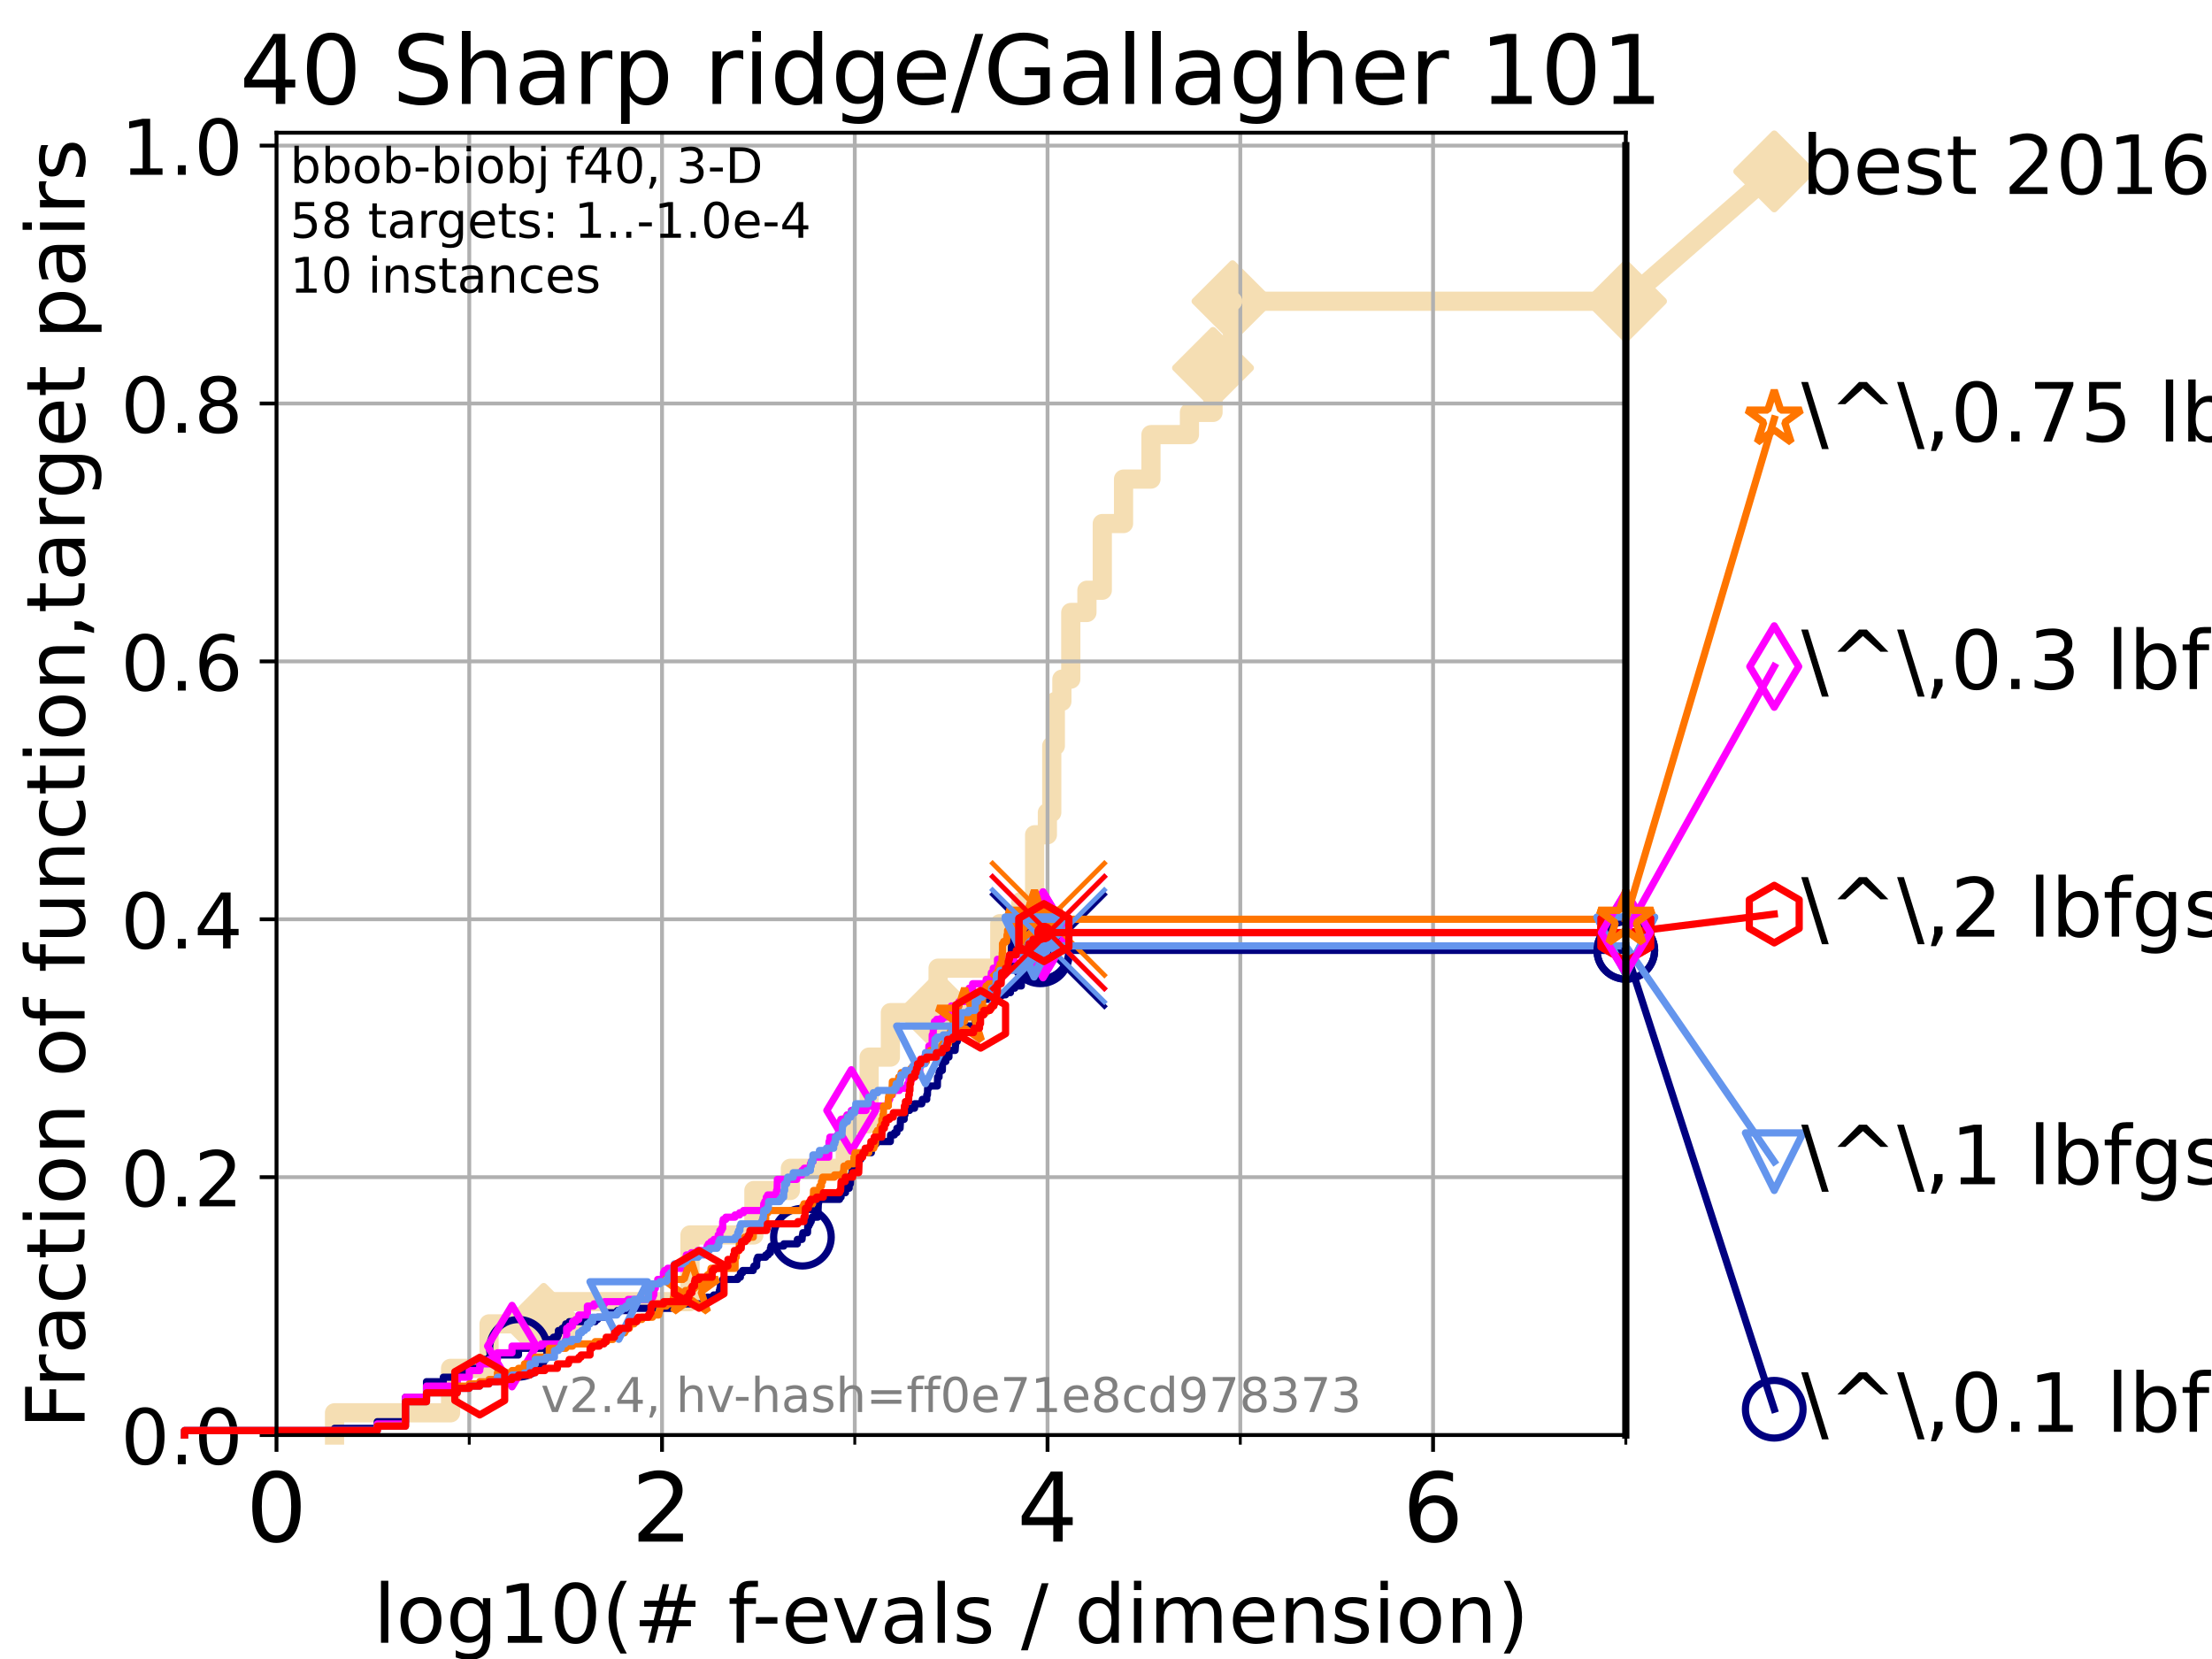 <?xml version="1.0" encoding="utf-8" standalone="no"?>
<!DOCTYPE svg PUBLIC "-//W3C//DTD SVG 1.1//EN"
  "http://www.w3.org/Graphics/SVG/1.1/DTD/svg11.dtd">
<!-- Created with matplotlib (https://matplotlib.org/) -->
<svg height="345.6pt" version="1.1" viewBox="0 0 460.8 345.6" width="460.8pt" xmlns="http://www.w3.org/2000/svg" xmlns:xlink="http://www.w3.org/1999/xlink">
 <defs>
  <style type="text/css">*{stroke-linecap:butt;stroke-linejoin:round;}</style>
 </defs>
 <g id="figure_1">
  <g id="patch_1">
   <path d="M 0 345.6 
L 460.8 345.6 
L 460.8 0 
L 0 0 
z
" style="fill:#ffffff;"/>
  </g>
  <g id="axes_1">
   <g id="patch_2">
    <path d="M 57.6 298.944 
L 338.688 298.944 
L 338.688 27.648 
L 57.6 27.648 
z
" style="fill:#ffffff;"/>
   </g>
   <g id="line2d_1">
    <path d="M 69.688 298.944 
L 69.688 294.313 
L 93.864 294.313 
L 93.864 285.05 
L 101.878 285.05 
L 101.878 275.788 
L 113.264 275.788 
L 113.264 271.157 
L 143.737 271.157 
L 143.737 257.263 
L 157.05 257.263 
L 157.05 248.001 
L 164.65 248.001 
L 164.65 243.37 
L 176.086 243.37 
L 176.086 234.107 
L 181.051 234.107 
L 181.051 220.214 
L 185.483 220.214 
L 185.483 210.951 
L 195.422 210.951 
L 195.422 201.689 
L 208.273 201.689 
L 208.273 192.426 
L 212.673 192.426 
L 212.673 187.795 
L 215.533 187.795 
L 215.533 173.901 
L 218.19 173.901 
L 218.19 169.27 
L 219.1 169.27 
L 219.1 155.377 
L 219.847 155.377 
L 219.847 146.114 
L 221.21 146.114 
L 221.21 141.483 
L 223.063 141.483 
L 223.063 127.589 
L 226.426 127.589 
L 226.426 122.958 
L 229.627 122.958 
L 229.627 109.065 
L 234.054 109.065 
L 234.054 99.802 
L 239.765 99.802 
L 239.765 90.54 
L 247.781 90.54 
L 247.781 85.909 
L 252.694 85.909 
L 252.694 76.646 
L 256.752 76.646 
L 256.752 62.753 
L 338.688 62.753 
" style="fill:none;stroke:#f5deb3;stroke-linecap:square;stroke-width:4;"/>
   </g>
   <g id="line2d_2">
    <defs>
     <path d="M 0 7.778 
L 7.778 0 
L 0 -7.778 
L -7.778 0 
z
" id="m51a74f5f8b" style="stroke:#f5deb3;stroke-linejoin:miter;stroke-width:1.5;"/>
    </defs>
    <g>
     <use style="fill:#f5deb3;stroke:#f5deb3;stroke-linejoin:miter;stroke-width:1.5;" x="113.264" xlink:href="#m51a74f5f8b" y="275.788"/>
     <use style="fill:#f5deb3;stroke:#f5deb3;stroke-linejoin:miter;stroke-width:1.5;" x="195.422" xlink:href="#m51a74f5f8b" y="210.951"/>
     <use style="fill:#f5deb3;stroke:#f5deb3;stroke-linejoin:miter;stroke-width:1.5;" x="252.694" xlink:href="#m51a74f5f8b" y="76.646"/>
     <use style="fill:#f5deb3;stroke:#f5deb3;stroke-linejoin:miter;stroke-width:1.5;" x="256.752" xlink:href="#m51a74f5f8b" y="62.753"/>
     <use style="fill:#f5deb3;stroke:#f5deb3;stroke-linejoin:miter;stroke-width:1.5;" x="338.688" xlink:href="#m51a74f5f8b" y="62.753"/>
    </g>
   </g>
   <g id="line2d_3">
    <path style="fill:none;stroke:#f5deb3;stroke-linecap:square;stroke-width:4;"/>
    <g/>
   </g>
   <g id="line2d_4">
    <path d="M 338.688 62.753 
L 369.608 35.706 
" style="fill:none;stroke:#f5deb3;stroke-linecap:square;stroke-width:4;"/>
    <g>
     <use style="fill:#f5deb3;stroke:#f5deb3;stroke-linejoin:miter;stroke-width:1.5;" x="338.688" xlink:href="#m51a74f5f8b" y="62.753"/>
     <use style="fill:#f5deb3;stroke:#f5deb3;stroke-linejoin:miter;stroke-width:1.5;" x="369.608" xlink:href="#m51a74f5f8b" y="35.706"/>
    </g>
   </g>
   <g id="matplotlib.axis_1">
    <g id="xtick_1">
     <g id="line2d_5">
      <path clip-path="url(#p331f7a9668)" d="M 57.6 298.944 
L 57.6 27.648 
" style="fill:none;stroke:#b0b0b0;stroke-linecap:square;stroke-width:0.8;"/>
     </g>
     <g id="line2d_6">
      <defs>
       <path d="M 0 0 
L 0 3.5 
" id="m22ecdfcc3b" style="stroke:#000000;stroke-width:0.8;"/>
      </defs>
      <g>
       <use style="stroke:#000000;stroke-width:0.8;" x="57.6" xlink:href="#m22ecdfcc3b" y="298.944"/>
      </g>
     </g>
     <g id="text_1">
      <!-- 0 -->
      <g transform="translate(51.237 321.141)scale(0.2 -0.2)">
       <defs>
        <path d="M 31.781 66.406 
Q 24.172 66.406 20.328 58.906 
Q 16.5 51.422 16.5 36.375 
Q 16.5 21.391 20.328 13.891 
Q 24.172 6.391 31.781 6.391 
Q 39.453 6.391 43.281 13.891 
Q 47.125 21.391 47.125 36.375 
Q 47.125 51.422 43.281 58.906 
Q 39.453 66.406 31.781 66.406 
z
M 31.781 74.219 
Q 44.047 74.219 50.516 64.516 
Q 56.984 54.828 56.984 36.375 
Q 56.984 17.969 50.516 8.266 
Q 44.047 -1.422 31.781 -1.422 
Q 19.531 -1.422 13.062 8.266 
Q 6.594 17.969 6.594 36.375 
Q 6.594 54.828 13.062 64.516 
Q 19.531 74.219 31.781 74.219 
z
" id="DejaVuSans-48"/>
       </defs>
       <use xlink:href="#DejaVuSans-48"/>
      </g>
     </g>
    </g>
    <g id="xtick_2">
     <g id="line2d_7">
      <path clip-path="url(#p331f7a9668)" d="M 137.911 298.944 
L 137.911 27.648 
" style="fill:none;stroke:#b0b0b0;stroke-linecap:square;stroke-width:0.8;"/>
     </g>
     <g id="line2d_8">
      <g>
       <use style="stroke:#000000;stroke-width:0.8;" x="137.911" xlink:href="#m22ecdfcc3b" y="298.944"/>
      </g>
     </g>
     <g id="text_2">
      <!-- 2 -->
      <g transform="translate(131.548 321.141)scale(0.2 -0.2)">
       <defs>
        <path d="M 19.188 8.297 
L 53.609 8.297 
L 53.609 0 
L 7.328 0 
L 7.328 8.297 
Q 12.938 14.109 22.625 23.891 
Q 32.328 33.688 34.812 36.531 
Q 39.547 41.844 41.422 45.531 
Q 43.312 49.219 43.312 52.781 
Q 43.312 58.594 39.234 62.25 
Q 35.156 65.922 28.609 65.922 
Q 23.969 65.922 18.812 64.312 
Q 13.672 62.703 7.812 59.422 
L 7.812 69.391 
Q 13.766 71.781 18.938 73 
Q 24.125 74.219 28.422 74.219 
Q 39.75 74.219 46.484 68.547 
Q 53.219 62.891 53.219 53.422 
Q 53.219 48.922 51.531 44.891 
Q 49.859 40.875 45.406 35.406 
Q 44.188 33.984 37.641 27.219 
Q 31.109 20.453 19.188 8.297 
z
" id="DejaVuSans-50"/>
       </defs>
       <use xlink:href="#DejaVuSans-50"/>
      </g>
     </g>
    </g>
    <g id="xtick_3">
     <g id="line2d_9">
      <path clip-path="url(#p331f7a9668)" d="M 218.222 298.944 
L 218.222 27.648 
" style="fill:none;stroke:#b0b0b0;stroke-linecap:square;stroke-width:0.8;"/>
     </g>
     <g id="line2d_10">
      <g>
       <use style="stroke:#000000;stroke-width:0.8;" x="218.222" xlink:href="#m22ecdfcc3b" y="298.944"/>
      </g>
     </g>
     <g id="text_3">
      <!-- 4 -->
      <g transform="translate(211.859 321.141)scale(0.2 -0.2)">
       <defs>
        <path d="M 37.797 64.312 
L 12.891 25.391 
L 37.797 25.391 
z
M 35.203 72.906 
L 47.609 72.906 
L 47.609 25.391 
L 58.016 25.391 
L 58.016 17.188 
L 47.609 17.188 
L 47.609 0 
L 37.797 0 
L 37.797 17.188 
L 4.891 17.188 
L 4.891 26.703 
z
" id="DejaVuSans-52"/>
       </defs>
       <use xlink:href="#DejaVuSans-52"/>
      </g>
     </g>
    </g>
    <g id="xtick_4">
     <g id="line2d_11">
      <path clip-path="url(#p331f7a9668)" d="M 298.533 298.944 
L 298.533 27.648 
" style="fill:none;stroke:#b0b0b0;stroke-linecap:square;stroke-width:0.8;"/>
     </g>
     <g id="line2d_12">
      <g>
       <use style="stroke:#000000;stroke-width:0.8;" x="298.533" xlink:href="#m22ecdfcc3b" y="298.944"/>
      </g>
     </g>
     <g id="text_4">
      <!-- 6 -->
      <g transform="translate(292.17 321.141)scale(0.2 -0.2)">
       <defs>
        <path d="M 33.016 40.375 
Q 26.375 40.375 22.484 35.828 
Q 18.609 31.297 18.609 23.391 
Q 18.609 15.531 22.484 10.953 
Q 26.375 6.391 33.016 6.391 
Q 39.656 6.391 43.531 10.953 
Q 47.406 15.531 47.406 23.391 
Q 47.406 31.297 43.531 35.828 
Q 39.656 40.375 33.016 40.375 
z
M 52.594 71.297 
L 52.594 62.312 
Q 48.875 64.062 45.094 64.984 
Q 41.312 65.922 37.594 65.922 
Q 27.828 65.922 22.672 59.328 
Q 17.531 52.734 16.797 39.406 
Q 19.672 43.656 24.016 45.922 
Q 28.375 48.188 33.594 48.188 
Q 44.578 48.188 50.953 41.516 
Q 57.328 34.859 57.328 23.391 
Q 57.328 12.156 50.688 5.359 
Q 44.047 -1.422 33.016 -1.422 
Q 20.359 -1.422 13.672 8.266 
Q 6.984 17.969 6.984 36.375 
Q 6.984 53.656 15.188 63.938 
Q 23.391 74.219 37.203 74.219 
Q 40.922 74.219 44.703 73.484 
Q 48.484 72.75 52.594 71.297 
z
" id="DejaVuSans-54"/>
       </defs>
       <use xlink:href="#DejaVuSans-54"/>
      </g>
     </g>
    </g>
    <g id="xtick_5">
     <g id="line2d_13">
      <path clip-path="url(#p331f7a9668)" d="M 97.755 298.944 
L 97.755 27.648 
" style="fill:none;stroke:#b0b0b0;stroke-linecap:square;stroke-width:0.8;"/>
     </g>
     <g id="line2d_14">
      <defs>
       <path d="M 0 0 
L 0 2 
" id="m7fa3c77ee9" style="stroke:#000000;stroke-width:0.6;"/>
      </defs>
      <g>
       <use style="stroke:#000000;stroke-width:0.6;" x="97.755" xlink:href="#m7fa3c77ee9" y="298.944"/>
      </g>
     </g>
    </g>
    <g id="xtick_6">
     <g id="line2d_15">
      <path clip-path="url(#p331f7a9668)" d="M 178.066 298.944 
L 178.066 27.648 
" style="fill:none;stroke:#b0b0b0;stroke-linecap:square;stroke-width:0.8;"/>
     </g>
     <g id="line2d_16">
      <g>
       <use style="stroke:#000000;stroke-width:0.6;" x="178.066" xlink:href="#m7fa3c77ee9" y="298.944"/>
      </g>
     </g>
    </g>
    <g id="xtick_7">
     <g id="line2d_17">
      <path clip-path="url(#p331f7a9668)" d="M 258.377 298.944 
L 258.377 27.648 
" style="fill:none;stroke:#b0b0b0;stroke-linecap:square;stroke-width:0.8;"/>
     </g>
     <g id="line2d_18">
      <g>
       <use style="stroke:#000000;stroke-width:0.6;" x="258.377" xlink:href="#m7fa3c77ee9" y="298.944"/>
      </g>
     </g>
    </g>
    <g id="xtick_8">
     <g id="line2d_19">
      <path clip-path="url(#p331f7a9668)" d="M 338.688 298.944 
L 338.688 27.648 
" style="fill:none;stroke:#b0b0b0;stroke-linecap:square;stroke-width:0.8;"/>
     </g>
     <g id="line2d_20">
      <g>
       <use style="stroke:#000000;stroke-width:0.6;" x="338.688" xlink:href="#m7fa3c77ee9" y="298.944"/>
      </g>
     </g>
    </g>
    <g id="text_5">
     <!-- log10(# f-evals / dimension) -->
     <g transform="translate(77.764 342.218)scale(0.17 -0.17)">
      <defs>
       <path d="M 9.422 75.984 
L 18.406 75.984 
L 18.406 0 
L 9.422 0 
z
" id="DejaVuSans-108"/>
       <path d="M 30.609 48.391 
Q 23.391 48.391 19.188 42.75 
Q 14.984 37.109 14.984 27.297 
Q 14.984 17.484 19.156 11.844 
Q 23.344 6.203 30.609 6.203 
Q 37.797 6.203 41.984 11.859 
Q 46.188 17.531 46.188 27.297 
Q 46.188 37.016 41.984 42.703 
Q 37.797 48.391 30.609 48.391 
z
M 30.609 56 
Q 42.328 56 49.016 48.375 
Q 55.719 40.766 55.719 27.297 
Q 55.719 13.875 49.016 6.219 
Q 42.328 -1.422 30.609 -1.422 
Q 18.844 -1.422 12.172 6.219 
Q 5.516 13.875 5.516 27.297 
Q 5.516 40.766 12.172 48.375 
Q 18.844 56 30.609 56 
z
" id="DejaVuSans-111"/>
       <path d="M 45.406 27.984 
Q 45.406 37.75 41.375 43.109 
Q 37.359 48.484 30.078 48.484 
Q 22.859 48.484 18.828 43.109 
Q 14.797 37.75 14.797 27.984 
Q 14.797 18.266 18.828 12.891 
Q 22.859 7.516 30.078 7.516 
Q 37.359 7.516 41.375 12.891 
Q 45.406 18.266 45.406 27.984 
z
M 54.391 6.781 
Q 54.391 -7.172 48.188 -13.984 
Q 42 -20.797 29.203 -20.797 
Q 24.469 -20.797 20.266 -20.094 
Q 16.062 -19.391 12.109 -17.922 
L 12.109 -9.188 
Q 16.062 -11.328 19.922 -12.344 
Q 23.781 -13.375 27.781 -13.375 
Q 36.625 -13.375 41.016 -8.766 
Q 45.406 -4.156 45.406 5.172 
L 45.406 9.625 
Q 42.625 4.781 38.281 2.391 
Q 33.938 0 27.875 0 
Q 17.828 0 11.672 7.656 
Q 5.516 15.328 5.516 27.984 
Q 5.516 40.672 11.672 48.328 
Q 17.828 56 27.875 56 
Q 33.938 56 38.281 53.609 
Q 42.625 51.219 45.406 46.391 
L 45.406 54.688 
L 54.391 54.688 
z
" id="DejaVuSans-103"/>
       <path d="M 12.406 8.297 
L 28.516 8.297 
L 28.516 63.922 
L 10.984 60.406 
L 10.984 69.391 
L 28.422 72.906 
L 38.281 72.906 
L 38.281 8.297 
L 54.391 8.297 
L 54.391 0 
L 12.406 0 
z
" id="DejaVuSans-49"/>
       <path d="M 31 75.875 
Q 24.469 64.656 21.281 53.656 
Q 18.109 42.672 18.109 31.391 
Q 18.109 20.125 21.312 9.062 
Q 24.516 -2 31 -13.188 
L 23.188 -13.188 
Q 15.875 -1.703 12.234 9.375 
Q 8.594 20.453 8.594 31.391 
Q 8.594 42.281 12.203 53.312 
Q 15.828 64.359 23.188 75.875 
z
" id="DejaVuSans-40"/>
       <path d="M 51.125 44 
L 36.922 44 
L 32.812 27.688 
L 47.125 27.688 
z
M 43.797 71.781 
L 38.719 51.516 
L 52.984 51.516 
L 58.109 71.781 
L 65.922 71.781 
L 60.891 51.516 
L 76.125 51.516 
L 76.125 44 
L 58.984 44 
L 54.984 27.688 
L 70.516 27.688 
L 70.516 20.219 
L 53.078 20.219 
L 48 0 
L 40.188 0 
L 45.219 20.219 
L 30.906 20.219 
L 25.875 0 
L 18.016 0 
L 23.094 20.219 
L 7.719 20.219 
L 7.719 27.688 
L 24.906 27.688 
L 29 44 
L 13.281 44 
L 13.281 51.516 
L 30.906 51.516 
L 35.891 71.781 
z
" id="DejaVuSans-35"/>
       <path id="DejaVuSans-32"/>
       <path d="M 37.109 75.984 
L 37.109 68.5 
L 28.516 68.5 
Q 23.688 68.5 21.797 66.547 
Q 19.922 64.594 19.922 59.516 
L 19.922 54.688 
L 34.719 54.688 
L 34.719 47.703 
L 19.922 47.703 
L 19.922 0 
L 10.891 0 
L 10.891 47.703 
L 2.297 47.703 
L 2.297 54.688 
L 10.891 54.688 
L 10.891 58.5 
Q 10.891 67.625 15.141 71.797 
Q 19.391 75.984 28.609 75.984 
z
" id="DejaVuSans-102"/>
       <path d="M 4.891 31.391 
L 31.203 31.391 
L 31.203 23.391 
L 4.891 23.391 
z
" id="DejaVuSans-45"/>
       <path d="M 56.203 29.594 
L 56.203 25.203 
L 14.891 25.203 
Q 15.484 15.922 20.484 11.062 
Q 25.484 6.203 34.422 6.203 
Q 39.594 6.203 44.453 7.469 
Q 49.312 8.734 54.109 11.281 
L 54.109 2.781 
Q 49.266 0.734 44.188 -0.344 
Q 39.109 -1.422 33.891 -1.422 
Q 20.797 -1.422 13.156 6.188 
Q 5.516 13.812 5.516 26.812 
Q 5.516 40.234 12.766 48.109 
Q 20.016 56 32.328 56 
Q 43.359 56 49.781 48.891 
Q 56.203 41.797 56.203 29.594 
z
M 47.219 32.234 
Q 47.125 39.594 43.094 43.984 
Q 39.062 48.391 32.422 48.391 
Q 24.906 48.391 20.391 44.141 
Q 15.875 39.891 15.188 32.172 
z
" id="DejaVuSans-101"/>
       <path d="M 2.984 54.688 
L 12.5 54.688 
L 29.594 8.797 
L 46.688 54.688 
L 56.203 54.688 
L 35.688 0 
L 23.484 0 
z
" id="DejaVuSans-118"/>
       <path d="M 34.281 27.484 
Q 23.391 27.484 19.188 25 
Q 14.984 22.516 14.984 16.5 
Q 14.984 11.719 18.141 8.906 
Q 21.297 6.109 26.703 6.109 
Q 34.188 6.109 38.703 11.406 
Q 43.219 16.703 43.219 25.484 
L 43.219 27.484 
z
M 52.203 31.203 
L 52.203 0 
L 43.219 0 
L 43.219 8.297 
Q 40.141 3.328 35.547 0.953 
Q 30.953 -1.422 24.312 -1.422 
Q 15.922 -1.422 10.953 3.297 
Q 6 8.016 6 15.922 
Q 6 25.141 12.172 29.828 
Q 18.359 34.516 30.609 34.516 
L 43.219 34.516 
L 43.219 35.406 
Q 43.219 41.609 39.141 45 
Q 35.062 48.391 27.688 48.391 
Q 23 48.391 18.547 47.266 
Q 14.109 46.141 10.016 43.891 
L 10.016 52.203 
Q 14.938 54.109 19.578 55.047 
Q 24.219 56 28.609 56 
Q 40.484 56 46.344 49.844 
Q 52.203 43.703 52.203 31.203 
z
" id="DejaVuSans-97"/>
       <path d="M 44.281 53.078 
L 44.281 44.578 
Q 40.484 46.531 36.375 47.5 
Q 32.281 48.484 27.875 48.484 
Q 21.188 48.484 17.844 46.438 
Q 14.5 44.391 14.5 40.281 
Q 14.5 37.156 16.891 35.375 
Q 19.281 33.594 26.516 31.984 
L 29.594 31.297 
Q 39.156 29.25 43.188 25.516 
Q 47.219 21.781 47.219 15.094 
Q 47.219 7.469 41.188 3.016 
Q 35.156 -1.422 24.609 -1.422 
Q 20.219 -1.422 15.453 -0.562 
Q 10.688 0.297 5.422 2 
L 5.422 11.281 
Q 10.406 8.688 15.234 7.391 
Q 20.062 6.109 24.812 6.109 
Q 31.156 6.109 34.562 8.281 
Q 37.984 10.453 37.984 14.406 
Q 37.984 18.062 35.516 20.016 
Q 33.062 21.969 24.703 23.781 
L 21.578 24.516 
Q 13.234 26.266 9.516 29.906 
Q 5.812 33.547 5.812 39.891 
Q 5.812 47.609 11.281 51.797 
Q 16.75 56 26.812 56 
Q 31.781 56 36.172 55.266 
Q 40.578 54.547 44.281 53.078 
z
" id="DejaVuSans-115"/>
       <path d="M 25.391 72.906 
L 33.688 72.906 
L 8.297 -9.281 
L 0 -9.281 
z
" id="DejaVuSans-47"/>
       <path d="M 45.406 46.391 
L 45.406 75.984 
L 54.391 75.984 
L 54.391 0 
L 45.406 0 
L 45.406 8.203 
Q 42.578 3.328 38.25 0.953 
Q 33.938 -1.422 27.875 -1.422 
Q 17.969 -1.422 11.734 6.484 
Q 5.516 14.406 5.516 27.297 
Q 5.516 40.188 11.734 48.094 
Q 17.969 56 27.875 56 
Q 33.938 56 38.25 53.625 
Q 42.578 51.266 45.406 46.391 
z
M 14.797 27.297 
Q 14.797 17.391 18.875 11.75 
Q 22.953 6.109 30.078 6.109 
Q 37.203 6.109 41.297 11.75 
Q 45.406 17.391 45.406 27.297 
Q 45.406 37.203 41.297 42.844 
Q 37.203 48.484 30.078 48.484 
Q 22.953 48.484 18.875 42.844 
Q 14.797 37.203 14.797 27.297 
z
" id="DejaVuSans-100"/>
       <path d="M 9.422 54.688 
L 18.406 54.688 
L 18.406 0 
L 9.422 0 
z
M 9.422 75.984 
L 18.406 75.984 
L 18.406 64.594 
L 9.422 64.594 
z
" id="DejaVuSans-105"/>
       <path d="M 52 44.188 
Q 55.375 50.25 60.062 53.125 
Q 64.75 56 71.094 56 
Q 79.641 56 84.281 50.016 
Q 88.922 44.047 88.922 33.016 
L 88.922 0 
L 79.891 0 
L 79.891 32.719 
Q 79.891 40.578 77.094 44.375 
Q 74.312 48.188 68.609 48.188 
Q 61.625 48.188 57.562 43.547 
Q 53.516 38.922 53.516 30.906 
L 53.516 0 
L 44.484 0 
L 44.484 32.719 
Q 44.484 40.625 41.703 44.406 
Q 38.922 48.188 33.109 48.188 
Q 26.219 48.188 22.156 43.531 
Q 18.109 38.875 18.109 30.906 
L 18.109 0 
L 9.078 0 
L 9.078 54.688 
L 18.109 54.688 
L 18.109 46.188 
Q 21.188 51.219 25.484 53.609 
Q 29.781 56 35.688 56 
Q 41.656 56 45.828 52.969 
Q 50 49.953 52 44.188 
z
" id="DejaVuSans-109"/>
       <path d="M 54.891 33.016 
L 54.891 0 
L 45.906 0 
L 45.906 32.719 
Q 45.906 40.484 42.875 44.328 
Q 39.844 48.188 33.797 48.188 
Q 26.516 48.188 22.312 43.547 
Q 18.109 38.922 18.109 30.906 
L 18.109 0 
L 9.078 0 
L 9.078 54.688 
L 18.109 54.688 
L 18.109 46.188 
Q 21.344 51.125 25.703 53.562 
Q 30.078 56 35.797 56 
Q 45.219 56 50.047 50.172 
Q 54.891 44.344 54.891 33.016 
z
" id="DejaVuSans-110"/>
       <path d="M 8.016 75.875 
L 15.828 75.875 
Q 23.141 64.359 26.781 53.312 
Q 30.422 42.281 30.422 31.391 
Q 30.422 20.453 26.781 9.375 
Q 23.141 -1.703 15.828 -13.188 
L 8.016 -13.188 
Q 14.5 -2 17.703 9.062 
Q 20.906 20.125 20.906 31.391 
Q 20.906 42.672 17.703 53.656 
Q 14.5 64.656 8.016 75.875 
z
" id="DejaVuSans-41"/>
      </defs>
      <use xlink:href="#DejaVuSans-108"/>
      <use x="27.783" xlink:href="#DejaVuSans-111"/>
      <use x="88.965" xlink:href="#DejaVuSans-103"/>
      <use x="152.441" xlink:href="#DejaVuSans-49"/>
      <use x="216.064" xlink:href="#DejaVuSans-48"/>
      <use x="279.688" xlink:href="#DejaVuSans-40"/>
      <use x="318.701" xlink:href="#DejaVuSans-35"/>
      <use x="402.49" xlink:href="#DejaVuSans-32"/>
      <use x="434.277" xlink:href="#DejaVuSans-102"/>
      <use x="463.982" xlink:href="#DejaVuSans-45"/>
      <use x="500.066" xlink:href="#DejaVuSans-101"/>
      <use x="561.59" xlink:href="#DejaVuSans-118"/>
      <use x="620.77" xlink:href="#DejaVuSans-97"/>
      <use x="682.049" xlink:href="#DejaVuSans-108"/>
      <use x="709.832" xlink:href="#DejaVuSans-115"/>
      <use x="761.932" xlink:href="#DejaVuSans-32"/>
      <use x="793.719" xlink:href="#DejaVuSans-47"/>
      <use x="827.41" xlink:href="#DejaVuSans-32"/>
      <use x="859.197" xlink:href="#DejaVuSans-100"/>
      <use x="922.674" xlink:href="#DejaVuSans-105"/>
      <use x="950.457" xlink:href="#DejaVuSans-109"/>
      <use x="1047.869" xlink:href="#DejaVuSans-101"/>
      <use x="1109.393" xlink:href="#DejaVuSans-110"/>
      <use x="1172.771" xlink:href="#DejaVuSans-115"/>
      <use x="1224.871" xlink:href="#DejaVuSans-105"/>
      <use x="1252.654" xlink:href="#DejaVuSans-111"/>
      <use x="1313.836" xlink:href="#DejaVuSans-110"/>
      <use x="1377.215" xlink:href="#DejaVuSans-41"/>
     </g>
    </g>
   </g>
   <g id="matplotlib.axis_2">
    <g id="ytick_1">
     <g id="line2d_21">
      <path clip-path="url(#p331f7a9668)" d="M 57.6 298.944 
L 338.688 298.944 
" style="fill:none;stroke:#b0b0b0;stroke-linecap:square;stroke-width:0.8;"/>
     </g>
     <g id="line2d_22">
      <defs>
       <path d="M 0 0 
L -3.5 0 
" id="m6a9387b039" style="stroke:#000000;stroke-width:0.8;"/>
      </defs>
      <g>
       <use style="stroke:#000000;stroke-width:0.8;" x="57.6" xlink:href="#m6a9387b039" y="298.944"/>
      </g>
     </g>
     <g id="text_6">
      <!-- 0.0 -->
      <g transform="translate(25.155 305.023)scale(0.16 -0.16)">
       <defs>
        <path d="M 10.688 12.406 
L 21 12.406 
L 21 0 
L 10.688 0 
z
" id="DejaVuSans-46"/>
       </defs>
       <use xlink:href="#DejaVuSans-48"/>
       <use x="63.623" xlink:href="#DejaVuSans-46"/>
       <use x="95.41" xlink:href="#DejaVuSans-48"/>
      </g>
     </g>
    </g>
    <g id="ytick_2">
     <g id="line2d_23">
      <path clip-path="url(#p331f7a9668)" d="M 57.6 245.222 
L 338.688 245.222 
" style="fill:none;stroke:#b0b0b0;stroke-linecap:square;stroke-width:0.8;"/>
     </g>
     <g id="line2d_24">
      <g>
       <use style="stroke:#000000;stroke-width:0.8;" x="57.6" xlink:href="#m6a9387b039" y="245.222"/>
      </g>
     </g>
     <g id="text_7">
      <!-- 0.2 -->
      <g transform="translate(25.155 251.301)scale(0.16 -0.16)">
       <use xlink:href="#DejaVuSans-48"/>
       <use x="63.623" xlink:href="#DejaVuSans-46"/>
       <use x="95.41" xlink:href="#DejaVuSans-50"/>
      </g>
     </g>
    </g>
    <g id="ytick_3">
     <g id="line2d_25">
      <path clip-path="url(#p331f7a9668)" d="M 57.6 191.5 
L 338.688 191.5 
" style="fill:none;stroke:#b0b0b0;stroke-linecap:square;stroke-width:0.8;"/>
     </g>
     <g id="line2d_26">
      <g>
       <use style="stroke:#000000;stroke-width:0.8;" x="57.6" xlink:href="#m6a9387b039" y="191.5"/>
      </g>
     </g>
     <g id="text_8">
      <!-- 0.4 -->
      <g transform="translate(25.155 197.579)scale(0.16 -0.16)">
       <use xlink:href="#DejaVuSans-48"/>
       <use x="63.623" xlink:href="#DejaVuSans-46"/>
       <use x="95.41" xlink:href="#DejaVuSans-52"/>
      </g>
     </g>
    </g>
    <g id="ytick_4">
     <g id="line2d_27">
      <path clip-path="url(#p331f7a9668)" d="M 57.6 137.778 
L 338.688 137.778 
" style="fill:none;stroke:#b0b0b0;stroke-linecap:square;stroke-width:0.8;"/>
     </g>
     <g id="line2d_28">
      <g>
       <use style="stroke:#000000;stroke-width:0.8;" x="57.6" xlink:href="#m6a9387b039" y="137.778"/>
      </g>
     </g>
     <g id="text_9">
      <!-- 0.6 -->
      <g transform="translate(25.155 143.857)scale(0.16 -0.16)">
       <use xlink:href="#DejaVuSans-48"/>
       <use x="63.623" xlink:href="#DejaVuSans-46"/>
       <use x="95.41" xlink:href="#DejaVuSans-54"/>
      </g>
     </g>
    </g>
    <g id="ytick_5">
     <g id="line2d_29">
      <path clip-path="url(#p331f7a9668)" d="M 57.6 84.056 
L 338.688 84.056 
" style="fill:none;stroke:#b0b0b0;stroke-linecap:square;stroke-width:0.8;"/>
     </g>
     <g id="line2d_30">
      <g>
       <use style="stroke:#000000;stroke-width:0.8;" x="57.6" xlink:href="#m6a9387b039" y="84.056"/>
      </g>
     </g>
     <g id="text_10">
      <!-- 0.8 -->
      <g transform="translate(25.155 90.135)scale(0.16 -0.16)">
       <defs>
        <path d="M 31.781 34.625 
Q 24.75 34.625 20.719 30.859 
Q 16.703 27.094 16.703 20.516 
Q 16.703 13.922 20.719 10.156 
Q 24.75 6.391 31.781 6.391 
Q 38.812 6.391 42.859 10.172 
Q 46.922 13.969 46.922 20.516 
Q 46.922 27.094 42.891 30.859 
Q 38.875 34.625 31.781 34.625 
z
M 21.922 38.812 
Q 15.578 40.375 12.031 44.719 
Q 8.5 49.078 8.5 55.328 
Q 8.5 64.062 14.719 69.141 
Q 20.953 74.219 31.781 74.219 
Q 42.672 74.219 48.875 69.141 
Q 55.078 64.062 55.078 55.328 
Q 55.078 49.078 51.531 44.719 
Q 48 40.375 41.703 38.812 
Q 48.828 37.156 52.797 32.312 
Q 56.781 27.484 56.781 20.516 
Q 56.781 9.906 50.312 4.234 
Q 43.844 -1.422 31.781 -1.422 
Q 19.734 -1.422 13.25 4.234 
Q 6.781 9.906 6.781 20.516 
Q 6.781 27.484 10.781 32.312 
Q 14.797 37.156 21.922 38.812 
z
M 18.312 54.391 
Q 18.312 48.734 21.844 45.562 
Q 25.391 42.391 31.781 42.391 
Q 38.141 42.391 41.719 45.562 
Q 45.312 48.734 45.312 54.391 
Q 45.312 60.062 41.719 63.234 
Q 38.141 66.406 31.781 66.406 
Q 25.391 66.406 21.844 63.234 
Q 18.312 60.062 18.312 54.391 
z
" id="DejaVuSans-56"/>
       </defs>
       <use xlink:href="#DejaVuSans-48"/>
       <use x="63.623" xlink:href="#DejaVuSans-46"/>
       <use x="95.41" xlink:href="#DejaVuSans-56"/>
      </g>
     </g>
    </g>
    <g id="ytick_6">
     <g id="line2d_31">
      <path clip-path="url(#p331f7a9668)" d="M 57.6 30.334 
L 338.688 30.334 
" style="fill:none;stroke:#b0b0b0;stroke-linecap:square;stroke-width:0.8;"/>
     </g>
     <g id="line2d_32">
      <g>
       <use style="stroke:#000000;stroke-width:0.8;" x="57.6" xlink:href="#m6a9387b039" y="30.334"/>
      </g>
     </g>
     <g id="text_11">
      <!-- 1.0 -->
      <g transform="translate(25.155 36.413)scale(0.16 -0.16)">
       <use xlink:href="#DejaVuSans-49"/>
       <use x="63.623" xlink:href="#DejaVuSans-46"/>
       <use x="95.41" xlink:href="#DejaVuSans-48"/>
      </g>
     </g>
    </g>
    <g id="text_12">
     <!-- Fraction of function,target pairs -->
     <g transform="translate(17.62 297.681)rotate(-90)scale(0.17 -0.17)">
      <defs>
       <path d="M 9.812 72.906 
L 51.703 72.906 
L 51.703 64.594 
L 19.672 64.594 
L 19.672 43.109 
L 48.578 43.109 
L 48.578 34.812 
L 19.672 34.812 
L 19.672 0 
L 9.812 0 
z
" id="DejaVuSans-70"/>
       <path d="M 41.109 46.297 
Q 39.594 47.172 37.812 47.578 
Q 36.031 48 33.891 48 
Q 26.266 48 22.188 43.047 
Q 18.109 38.094 18.109 28.812 
L 18.109 0 
L 9.078 0 
L 9.078 54.688 
L 18.109 54.688 
L 18.109 46.188 
Q 20.953 51.172 25.484 53.578 
Q 30.031 56 36.531 56 
Q 37.453 56 38.578 55.875 
Q 39.703 55.766 41.062 55.516 
z
" id="DejaVuSans-114"/>
       <path d="M 48.781 52.594 
L 48.781 44.188 
Q 44.969 46.297 41.141 47.344 
Q 37.312 48.391 33.406 48.391 
Q 24.656 48.391 19.812 42.844 
Q 14.984 37.312 14.984 27.297 
Q 14.984 17.281 19.812 11.734 
Q 24.656 6.203 33.406 6.203 
Q 37.312 6.203 41.141 7.25 
Q 44.969 8.297 48.781 10.406 
L 48.781 2.094 
Q 45.016 0.344 40.984 -0.531 
Q 36.969 -1.422 32.422 -1.422 
Q 20.062 -1.422 12.781 6.344 
Q 5.516 14.109 5.516 27.297 
Q 5.516 40.672 12.859 48.328 
Q 20.219 56 33.016 56 
Q 37.156 56 41.109 55.141 
Q 45.062 54.297 48.781 52.594 
z
" id="DejaVuSans-99"/>
       <path d="M 18.312 70.219 
L 18.312 54.688 
L 36.812 54.688 
L 36.812 47.703 
L 18.312 47.703 
L 18.312 18.016 
Q 18.312 11.328 20.141 9.422 
Q 21.969 7.516 27.594 7.516 
L 36.812 7.516 
L 36.812 0 
L 27.594 0 
Q 17.188 0 13.234 3.875 
Q 9.281 7.766 9.281 18.016 
L 9.281 47.703 
L 2.688 47.703 
L 2.688 54.688 
L 9.281 54.688 
L 9.281 70.219 
z
" id="DejaVuSans-116"/>
       <path d="M 8.5 21.578 
L 8.5 54.688 
L 17.484 54.688 
L 17.484 21.922 
Q 17.484 14.156 20.5 10.266 
Q 23.531 6.391 29.594 6.391 
Q 36.859 6.391 41.078 11.031 
Q 45.312 15.672 45.312 23.688 
L 45.312 54.688 
L 54.297 54.688 
L 54.297 0 
L 45.312 0 
L 45.312 8.406 
Q 42.047 3.422 37.719 1 
Q 33.406 -1.422 27.688 -1.422 
Q 18.266 -1.422 13.375 4.438 
Q 8.5 10.297 8.5 21.578 
z
M 31.109 56 
z
" id="DejaVuSans-117"/>
       <path d="M 11.719 12.406 
L 22.016 12.406 
L 22.016 4 
L 14.016 -11.625 
L 7.719 -11.625 
L 11.719 4 
z
" id="DejaVuSans-44"/>
       <path d="M 18.109 8.203 
L 18.109 -20.797 
L 9.078 -20.797 
L 9.078 54.688 
L 18.109 54.688 
L 18.109 46.391 
Q 20.953 51.266 25.266 53.625 
Q 29.594 56 35.594 56 
Q 45.562 56 51.781 48.094 
Q 58.016 40.188 58.016 27.297 
Q 58.016 14.406 51.781 6.484 
Q 45.562 -1.422 35.594 -1.422 
Q 29.594 -1.422 25.266 0.953 
Q 20.953 3.328 18.109 8.203 
z
M 48.688 27.297 
Q 48.688 37.203 44.609 42.844 
Q 40.531 48.484 33.406 48.484 
Q 26.266 48.484 22.188 42.844 
Q 18.109 37.203 18.109 27.297 
Q 18.109 17.391 22.188 11.75 
Q 26.266 6.109 33.406 6.109 
Q 40.531 6.109 44.609 11.75 
Q 48.688 17.391 48.688 27.297 
z
" id="DejaVuSans-112"/>
      </defs>
      <use xlink:href="#DejaVuSans-70"/>
      <use x="50.27" xlink:href="#DejaVuSans-114"/>
      <use x="91.383" xlink:href="#DejaVuSans-97"/>
      <use x="152.662" xlink:href="#DejaVuSans-99"/>
      <use x="207.643" xlink:href="#DejaVuSans-116"/>
      <use x="246.852" xlink:href="#DejaVuSans-105"/>
      <use x="274.635" xlink:href="#DejaVuSans-111"/>
      <use x="335.816" xlink:href="#DejaVuSans-110"/>
      <use x="399.195" xlink:href="#DejaVuSans-32"/>
      <use x="430.982" xlink:href="#DejaVuSans-111"/>
      <use x="492.164" xlink:href="#DejaVuSans-102"/>
      <use x="527.369" xlink:href="#DejaVuSans-32"/>
      <use x="559.156" xlink:href="#DejaVuSans-102"/>
      <use x="594.361" xlink:href="#DejaVuSans-117"/>
      <use x="657.74" xlink:href="#DejaVuSans-110"/>
      <use x="721.119" xlink:href="#DejaVuSans-99"/>
      <use x="776.1" xlink:href="#DejaVuSans-116"/>
      <use x="815.309" xlink:href="#DejaVuSans-105"/>
      <use x="843.092" xlink:href="#DejaVuSans-111"/>
      <use x="904.273" xlink:href="#DejaVuSans-110"/>
      <use x="967.652" xlink:href="#DejaVuSans-44"/>
      <use x="999.439" xlink:href="#DejaVuSans-116"/>
      <use x="1038.648" xlink:href="#DejaVuSans-97"/>
      <use x="1099.928" xlink:href="#DejaVuSans-114"/>
      <use x="1139.291" xlink:href="#DejaVuSans-103"/>
      <use x="1202.768" xlink:href="#DejaVuSans-101"/>
      <use x="1264.291" xlink:href="#DejaVuSans-116"/>
      <use x="1303.5" xlink:href="#DejaVuSans-32"/>
      <use x="1335.287" xlink:href="#DejaVuSans-112"/>
      <use x="1398.764" xlink:href="#DejaVuSans-97"/>
      <use x="1460.043" xlink:href="#DejaVuSans-105"/>
      <use x="1487.826" xlink:href="#DejaVuSans-114"/>
      <use x="1528.939" xlink:href="#DejaVuSans-115"/>
     </g>
    </g>
   </g>
   <g id="line2d_33">
    <defs>
     <path d="M 0 1.5 
C 0.398 1.5 0.779 1.342 1.061 1.061 
C 1.342 0.779 1.5 0.398 1.5 0 
C 1.5 -0.398 1.342 -0.779 1.061 -1.061 
C 0.779 -1.342 0.398 -1.5 0 -1.5 
C -0.398 -1.5 -0.779 -1.342 -1.061 -1.061 
C -1.342 -0.779 -1.5 -0.398 -1.5 0 
C -1.5 0.398 -1.342 0.779 -1.061 1.061 
C -0.779 1.342 -0.398 1.5 0 1.5 
z
" id="me248d4db82" style="stroke:#f5deb3;"/>
    </defs>
    <g>
     <use style="fill:#f5deb3;stroke:#f5deb3;" x="256.752" xlink:href="#me248d4db82" y="62.753"/>
     <use style="fill:#f5deb3;stroke:#f5deb3;" x="256.752" xlink:href="#me248d4db82" y="62.753"/>
    </g>
   </g>
   <g id="line2d_34">
    <defs>
     <path d="M 0 1.5 
C 0.398 1.5 0.779 1.342 1.061 1.061 
C 1.342 0.779 1.5 0.398 1.5 0 
C 1.5 -0.398 1.342 -0.779 1.061 -1.061 
C 0.779 -1.342 0.398 -1.5 0 -1.5 
C -0.398 -1.5 -0.779 -1.342 -1.061 -1.061 
C -1.342 -0.779 -1.5 -0.398 -1.5 0 
C -1.5 0.398 -1.342 0.779 -1.061 1.061 
C -0.779 1.342 -0.398 1.5 0 1.5 
z
" id="mc1a121dac1" style="stroke:#000080;"/>
    </defs>
    <g>
     <use style="fill:#000080;stroke:#000080;" x="216.706" xlink:href="#mc1a121dac1" y="197.984"/>
     <use style="fill:#000080;stroke:#000080;" x="216.706" xlink:href="#mc1a121dac1" y="197.984"/>
    </g>
   </g>
   <g id="line2d_35">
    <path d="M 38.441 298.944 
L 38.441 298.018 
L 69.688 298.018 
L 69.688 297.555 
L 78.596 297.555 
L 78.596 296.165 
L 84.464 296.165 
L 84.464 291.071 
L 88.847 291.071 
L 88.847 287.829 
L 92.347 287.829 
L 92.347 286.903 
L 95.26 286.903 
L 95.26 285.977 
L 97.755 285.977 
L 97.755 285.05 
L 99.938 285.05 
L 99.938 283.198 
L 101.878 283.198 
L 101.878 282.735 
L 103.623 282.735 
L 103.623 282.272 
L 108.006 282.272 
L 108.006 280.882 
L 114.641 280.882 
L 114.641 279.03 
L 115.291 279.03 
L 115.291 278.567 
L 116.122 278.567 
L 116.122 278.104 
L 116.323 278.104 
L 116.323 277.177 
L 117.107 277.177 
L 117.107 276.714 
L 117.673 276.714 
L 117.673 276.251 
L 117.857 276.251 
L 117.857 275.788 
L 118.577 275.788 
L 118.577 275.325 
L 123.985 275.325 
L 123.985 274.862 
L 124.495 274.862 
L 124.495 274.399 
L 126.282 274.399 
L 126.282 273.472 
L 128.611 273.472 
L 128.611 273.009 
L 131.27 273.009 
L 131.27 272.546 
L 139.731 272.546 
L 139.731 272.083 
L 141.802 272.083 
L 141.802 271.62 
L 146.749 271.62 
L 146.749 270.694 
L 147.301 270.694 
L 147.301 270.231 
L 148.671 270.231 
L 148.671 269.767 
L 149.735 269.767 
L 149.735 269.304 
L 149.853 269.304 
L 149.853 268.841 
L 149.97 268.841 
L 149.97 268.378 
L 150.086 268.378 
L 150.086 267.452 
L 150.316 267.452 
L 150.316 266.989 
L 150.543 266.989 
L 150.543 266.526 
L 153.68 266.526 
L 153.68 266.062 
L 154.236 266.062 
L 154.236 265.136 
L 154.708 265.136 
L 154.708 264.673 
L 156.895 264.673 
L 156.895 264.21 
L 157.05 264.21 
L 157.05 263.747 
L 157.623 263.747 
L 157.66 262.357 
L 157.847 262.357 
L 157.847 261.894 
L 159.507 261.894 
L 159.507 261.431 
L 160.038 261.431 
L 160.038 260.968 
L 160.49 260.968 
L 160.49 260.042 
L 160.617 260.042 
L 160.617 259.579 
L 163.28 259.579 
L 163.28 259.116 
L 166.106 259.116 
L 166.106 258.189 
L 167.082 258.189 
L 167.158 257.263 
L 167.245 257.263 
L 167.245 256.8 
L 168.222 256.8 
L 168.263 255.411 
L 168.506 255.411 
L 168.506 254.948 
L 168.746 254.948 
L 168.746 254.484 
L 168.983 254.484 
L 168.983 254.021 
L 169.148 254.021 
L 169.148 253.558 
L 170.365 253.558 
L 170.473 250.779 
L 170.509 250.779 
L 170.616 249.853 
L 174.901 249.853 
L 174.901 249.39 
L 175.212 249.39 
L 175.212 248.464 
L 176.132 248.464 
L 176.132 247.538 
L 176.9 247.538 
L 176.925 246.611 
L 177.153 246.611 
L 177.227 245.222 
L 177.275 245.222 
L 177.275 244.759 
L 177.505 244.759 
L 177.577 242.906 
L 178.593 242.906 
L 178.593 241.98 
L 178.728 241.98 
L 178.728 241.517 
L 179.317 241.517 
L 179.419 240.128 
L 181.515 240.128 
L 181.572 238.738 
L 181.695 238.738 
L 181.695 238.275 
L 182.539 238.275 
L 182.539 237.812 
L 185.475 237.812 
L 185.521 236.423 
L 186.339 236.423 
L 186.339 235.96 
L 186.842 235.96 
L 186.842 235.033 
L 187.5 235.033 
L 187.608 233.181 
L 188.356 233.181 
L 188.356 232.255 
L 188.513 232.255 
L 188.513 231.328 
L 189.482 231.328 
L 189.482 230.865 
L 190.517 230.865 
L 190.517 229.939 
L 192.027 229.939 
L 192.133 229.013 
L 193.058 229.013 
L 193.058 228.087 
L 193.205 228.087 
L 193.244 226.697 
L 193.467 226.697 
L 193.467 226.234 
L 195.278 226.234 
L 195.312 224.382 
L 195.623 224.382 
L 195.623 223.455 
L 195.759 223.455 
L 195.759 222.992 
L 196.308 222.992 
L 196.349 221.14 
L 197.036 221.14 
L 197.036 220.214 
L 197.686 220.214 
L 197.694 218.824 
L 198.968 218.824 
L 199.077 217.435 
L 199.091 217.435 
L 199.091 216.972 
L 199.411 216.972 
L 199.411 216.045 
L 200.614 216.045 
L 200.614 215.119 
L 201.283 215.119 
L 201.283 214.193 
L 201.651 214.193 
L 201.651 213.73 
L 203.124 213.73 
L 203.216 209.562 
L 203.512 209.562 
L 203.512 209.099 
L 204.305 209.099 
L 204.305 208.172 
L 207.185 208.172 
L 207.185 207.709 
L 207.432 207.709 
L 207.432 207.246 
L 209.493 207.246 
L 209.493 206.783 
L 210.5 206.783 
L 210.5 205.857 
L 211.397 205.857 
L 211.397 205.394 
L 212.768 205.394 
L 212.781 203.541 
L 213.11 203.541 
L 213.122 202.152 
L 213.494 202.152 
L 213.494 201.226 
L 214.588 201.226 
L 214.588 200.762 
L 216.699 200.762 
L 216.706 197.984 
L 338.688 197.984 
L 338.688 197.984 
" style="fill:none;stroke:#000080;stroke-linecap:square;stroke-width:1.5;"/>
   </g>
   <g id="line2d_36">
    <defs>
     <path d="M 0 6 
C 1.591 6 3.117 5.368 4.243 4.243 
C 5.368 3.117 6 1.591 6 0 
C 6 -1.591 5.368 -3.117 4.243 -4.243 
C 3.117 -5.368 1.591 -6 0 -6 
C -1.591 -6 -3.117 -5.368 -4.243 -4.243 
C -5.368 -3.117 -6 -1.591 -6 0 
C -6 1.591 -5.368 3.117 -4.243 4.243 
C -3.117 5.368 -1.591 6 0 6 
z
" id="me96a4bedf0" style="stroke:#000080;stroke-width:1.5;"/>
    </defs>
    <g>
     <use style="fill-opacity:0;stroke:#000080;stroke-width:1.5;" x="108.006" xlink:href="#me96a4bedf0" y="280.882"/>
     <use style="fill-opacity:0;stroke:#000080;stroke-width:1.5;" x="167.158" xlink:href="#me96a4bedf0" y="257.726"/>
     <use style="fill-opacity:0;stroke:#000080;stroke-width:1.5;" x="216.706" xlink:href="#me96a4bedf0" y="198.91"/>
     <use style="fill-opacity:0;stroke:#000080;stroke-width:1.5;" x="216.706" xlink:href="#me96a4bedf0" y="197.984"/>
     <use style="fill-opacity:0;stroke:#000080;stroke-width:1.5;" x="216.706" xlink:href="#me96a4bedf0" y="197.984"/>
     <use style="fill-opacity:0;stroke:#000080;stroke-width:1.5;" x="338.688" xlink:href="#me96a4bedf0" y="197.984"/>
    </g>
   </g>
   <g id="line2d_37">
    <path style="fill:none;stroke:#000080;stroke-linecap:square;stroke-width:1.5;"/>
    <g/>
   </g>
   <g id="line2d_38">
    <path clip-path="url(#p331f7a9668)" d="M 218.422 197.984 
" style="fill:none;stroke:#000080;stroke-linecap:square;stroke-width:1.5;"/>
    <defs>
     <path d="M -12 12 
L 12 -12 
M -12 -12 
L 12 12 
" id="m415d18b405" style="stroke:#000080;"/>
    </defs>
    <g clip-path="url(#p331f7a9668)">
     <use style="fill:#000080;stroke:#000080;" x="218.422" xlink:href="#m415d18b405" y="197.984"/>
    </g>
   </g>
   <g id="line2d_39">
    <defs>
     <path d="M 0 1.5 
C 0.398 1.5 0.779 1.342 1.061 1.061 
C 1.342 0.779 1.5 0.398 1.5 0 
C 1.5 -0.398 1.342 -0.779 1.061 -1.061 
C 0.779 -1.342 0.398 -1.5 0 -1.5 
C -0.398 -1.5 -0.779 -1.342 -1.061 -1.061 
C -1.342 -0.779 -1.5 -0.398 -1.5 0 
C -1.5 0.398 -1.342 0.779 -1.061 1.061 
C -0.779 1.342 -0.398 1.5 0 1.5 
z
" id="m54c8e33ff2" style="stroke:#ff00ff;"/>
    </defs>
    <g>
     <use style="fill:#ff00ff;stroke:#ff00ff;" x="217.281" xlink:href="#m54c8e33ff2" y="194.279"/>
     <use style="fill:#ff00ff;stroke:#ff00ff;" x="217.281" xlink:href="#m54c8e33ff2" y="194.279"/>
    </g>
   </g>
   <g id="line2d_40">
    <path d="M 38.441 298.944 
L 38.441 298.018 
L 78.596 298.018 
L 78.596 296.628 
L 84.464 296.628 
L 84.464 291.071 
L 88.847 291.071 
L 88.847 288.755 
L 95.26 288.755 
L 95.26 286.903 
L 97.755 286.903 
L 97.755 285.514 
L 99.938 285.514 
L 99.938 284.124 
L 101.878 284.124 
L 101.878 283.198 
L 103.623 283.198 
L 103.623 281.809 
L 106.664 281.809 
L 106.664 280.419 
L 112.779 280.419 
L 112.779 279.956 
L 117.857 279.956 
L 117.857 279.03 
L 118.04 279.03 
L 118.04 276.714 
L 118.577 276.714 
L 118.577 276.251 
L 119.267 276.251 
L 119.267 275.325 
L 119.932 275.325 
L 119.932 274.862 
L 120.572 274.862 
L 120.572 273.935 
L 122.362 273.935 
L 122.362 272.083 
L 123.725 272.083 
L 123.725 271.62 
L 125.939 271.62 
L 125.939 271.157 
L 130.84 271.157 
L 130.84 270.694 
L 135.213 270.694 
L 135.213 270.231 
L 136.009 270.231 
L 136.009 269.767 
L 136.202 269.767 
L 136.266 268.378 
L 136.52 268.378 
L 136.52 267.452 
L 137.016 267.452 
L 137.016 266.526 
L 138.199 266.526 
L 138.199 265.136 
L 138.426 265.136 
L 138.426 264.673 
L 139.091 264.673 
L 139.091 264.21 
L 142.079 264.21 
L 142.079 263.747 
L 142.664 263.747 
L 142.664 262.821 
L 142.84 262.821 
L 142.84 261.894 
L 142.971 261.894 
L 142.971 261.431 
L 144.026 261.431 
L 144.026 260.968 
L 145.365 260.968 
L 145.365 260.505 
L 147.301 260.505 
L 147.301 259.579 
L 147.57 259.579 
L 147.57 259.116 
L 148.097 259.116 
L 148.097 258.653 
L 148.733 258.653 
L 148.733 258.189 
L 149.617 258.189 
L 149.617 257.263 
L 149.97 257.263 
L 149.97 256.337 
L 150.316 256.337 
L 150.316 255.874 
L 150.543 255.874 
L 150.543 254.484 
L 150.655 254.484 
L 150.655 254.021 
L 151.206 254.021 
L 151.206 253.558 
L 153.106 253.558 
L 153.106 253.095 
L 154.075 253.095 
L 154.075 252.632 
L 154.885 252.632 
L 154.885 252.169 
L 159.029 252.169 
L 159.098 250.779 
L 159.304 250.779 
L 159.304 250.316 
L 159.558 250.316 
L 159.641 249.39 
L 159.923 249.39 
L 159.923 248.927 
L 161.705 248.927 
L 161.764 248.001 
L 161.882 248.001 
L 161.941 245.685 
L 165.99 245.685 
L 165.99 244.759 
L 167.06 244.759 
L 167.06 243.833 
L 167.524 243.833 
L 167.524 243.37 
L 168.815 243.37 
L 168.815 242.443 
L 169.002 242.443 
L 169.002 241.98 
L 169.389 241.98 
L 169.389 241.054 
L 172.634 241.054 
L 172.697 237.812 
L 172.807 237.812 
L 172.886 236.886 
L 174.413 236.886 
L 174.413 236.423 
L 174.69 236.423 
L 174.775 234.57 
L 174.859 234.57 
L 174.956 233.644 
L 175.177 233.644 
L 175.177 233.181 
L 176.209 233.181 
L 176.209 232.718 
L 176.441 232.718 
L 176.441 232.255 
L 177.336 232.255 
L 177.336 231.328 
L 180.412 231.328 
L 180.412 230.402 
L 184.989 230.402 
L 184.989 229.476 
L 185.13 229.476 
L 185.13 229.013 
L 185.342 229.013 
L 185.342 228.087 
L 185.896 228.087 
L 185.896 227.16 
L 187.341 227.16 
L 187.341 226.697 
L 189.075 226.697 
L 189.075 225.771 
L 189.367 225.771 
L 189.367 224.845 
L 190.008 224.845 
L 190.008 223.918 
L 191.572 223.918 
L 191.654 221.603 
L 191.753 221.603 
L 191.753 220.677 
L 192.551 220.677 
L 192.551 220.214 
L 193.195 220.214 
L 193.195 219.287 
L 193.44 219.287 
L 193.507 217.898 
L 194.171 217.898 
L 194.199 215.582 
L 194.396 215.582 
L 194.432 214.193 
L 194.554 214.193 
L 194.665 212.804 
L 195.139 212.804 
L 195.139 212.34 
L 196.314 212.34 
L 196.314 211.877 
L 197.19 211.877 
L 197.19 211.414 
L 198.109 211.414 
L 198.183 209.562 
L 199.77 209.562 
L 199.77 208.635 
L 201.017 208.635 
L 201.017 207.709 
L 201.872 207.709 
L 201.896 205.857 
L 202.603 205.857 
L 202.615 204.931 
L 205.435 204.931 
L 205.435 204.004 
L 206.427 204.004 
L 206.519 202.615 
L 206.878 202.615 
L 206.914 201.689 
L 207.774 201.689 
L 207.795 199.836 
L 211.172 199.836 
L 211.172 198.91 
L 211.941 198.91 
L 211.941 198.447 
L 214.3 198.447 
L 214.3 197.984 
L 215.239 197.984 
L 215.239 197.521 
L 215.714 197.521 
L 215.722 195.205 
L 217.281 195.205 
L 217.281 194.279 
L 338.688 194.279 
L 338.688 194.279 
" style="fill:none;stroke:#ff00ff;stroke-linecap:square;stroke-width:1.5;"/>
   </g>
   <g id="line2d_41">
    <defs>
     <path d="M 0 8.485 
L 5.091 0 
L 0 -8.485 
L -5.091 0 
z
" id="mfdbad64603" style="stroke:#ff00ff;stroke-linejoin:miter;stroke-width:1.5;"/>
    </defs>
    <g>
     <use style="fill-opacity:0;stroke:#ff00ff;stroke-linejoin:miter;stroke-width:1.5;" x="106.664" xlink:href="#mfdbad64603" y="280.419"/>
     <use style="fill-opacity:0;stroke:#ff00ff;stroke-linejoin:miter;stroke-width:1.5;" x="177.336" xlink:href="#mfdbad64603" y="231.328"/>
     <use style="fill-opacity:0;stroke:#ff00ff;stroke-linejoin:miter;stroke-width:1.5;" x="217.281" xlink:href="#mfdbad64603" y="195.205"/>
     <use style="fill-opacity:0;stroke:#ff00ff;stroke-linejoin:miter;stroke-width:1.5;" x="217.281" xlink:href="#mfdbad64603" y="194.279"/>
     <use style="fill-opacity:0;stroke:#ff00ff;stroke-linejoin:miter;stroke-width:1.5;" x="217.281" xlink:href="#mfdbad64603" y="194.279"/>
     <use style="fill-opacity:0;stroke:#ff00ff;stroke-linejoin:miter;stroke-width:1.5;" x="338.688" xlink:href="#mfdbad64603" y="194.279"/>
    </g>
   </g>
   <g id="line2d_42">
    <path style="fill:none;stroke:#ff00ff;stroke-linecap:square;stroke-width:1.5;"/>
    <g/>
   </g>
   <g id="line2d_43">
    <path clip-path="url(#p331f7a9668)" d="M 218.417 194.279 
" style="fill:none;stroke:#ff00ff;stroke-linecap:square;stroke-width:1.5;"/>
    <defs>
     <path d="M -12 12 
L 12 -12 
M -12 -12 
L 12 12 
" id="m9f8a26cece" style="stroke:#ff00ff;"/>
    </defs>
    <g clip-path="url(#p331f7a9668)">
     <use style="fill:#ff00ff;stroke:#ff00ff;" x="218.417" xlink:href="#m9f8a26cece" y="194.279"/>
    </g>
   </g>
   <g id="line2d_44">
    <defs>
     <path d="M 0 1.5 
C 0.398 1.5 0.779 1.342 1.061 1.061 
C 1.342 0.779 1.5 0.398 1.5 0 
C 1.5 -0.398 1.342 -0.779 1.061 -1.061 
C 0.779 -1.342 0.398 -1.5 0 -1.5 
C -0.398 -1.5 -0.779 -1.342 -1.061 -1.061 
C -1.342 -0.779 -1.5 -0.398 -1.5 0 
C -1.5 0.398 -1.342 0.779 -1.061 1.061 
C -0.779 1.342 -0.398 1.5 0 1.5 
z
" id="m4c074fc826" style="stroke:#ff7500;"/>
    </defs>
    <g>
     <use style="fill:#ff7500;stroke:#ff7500;" x="215.499" xlink:href="#m4c074fc826" y="191.5"/>
     <use style="fill:#ff7500;stroke:#ff7500;" x="215.499" xlink:href="#m4c074fc826" y="191.5"/>
    </g>
   </g>
   <g id="line2d_45">
    <path d="M 38.441 298.944 
L 38.441 298.018 
L 78.596 298.018 
L 78.596 297.092 
L 84.464 297.092 
L 84.464 291.997 
L 88.847 291.997 
L 88.847 290.145 
L 95.26 290.145 
L 95.26 288.755 
L 97.755 288.755 
L 97.755 288.292 
L 99.938 288.292 
L 99.938 287.829 
L 101.878 287.829 
L 101.878 287.366 
L 103.623 287.366 
L 103.623 285.977 
L 106.664 285.977 
L 106.664 285.514 
L 108.006 285.514 
L 108.006 285.05 
L 109.252 285.05 
L 109.252 284.124 
L 111.506 284.124 
L 111.506 282.735 
L 114.419 282.735 
L 114.419 280.882 
L 117.857 280.882 
L 117.857 280.419 
L 119.267 280.419 
L 119.267 279.956 
L 123.985 279.956 
L 123.985 279.493 
L 126.395 279.493 
L 126.395 279.03 
L 127.695 279.03 
L 127.695 278.567 
L 128.108 278.567 
L 128.108 278.104 
L 129.291 278.104 
L 129.291 277.64 
L 130.128 277.64 
L 130.128 277.177 
L 130.398 277.177 
L 130.398 276.714 
L 131.099 276.714 
L 131.185 275.788 
L 132.101 275.788 
L 132.101 274.862 
L 133.726 274.862 
L 133.726 274.399 
L 135.944 274.399 
L 135.944 273.935 
L 137.199 273.935 
L 137.199 273.472 
L 137.32 273.472 
L 137.32 273.009 
L 137.439 273.009 
L 137.439 272.083 
L 138.817 272.083 
L 138.817 271.62 
L 139.573 271.62 
L 139.573 271.157 
L 140.196 271.157 
L 140.298 270.231 
L 140.399 270.231 
L 140.399 269.767 
L 142.442 269.767 
L 142.442 269.304 
L 142.797 269.304 
L 142.797 268.841 
L 143.862 268.841 
L 143.862 268.378 
L 144.669 268.378 
L 144.669 267.915 
L 146.609 267.915 
L 146.609 267.452 
L 147.369 267.452 
L 147.369 265.599 
L 147.868 265.599 
L 147.868 265.136 
L 148.032 265.136 
L 148.129 264.21 
L 153.13 264.21 
L 153.13 261.894 
L 153.371 261.894 
L 153.419 260.505 
L 153.937 260.505 
L 154.029 259.116 
L 154.121 259.116 
L 154.213 258.189 
L 155.124 258.189 
L 155.124 257.726 
L 156.914 257.726 
L 156.953 256.337 
L 158.376 256.337 
L 158.448 254.948 
L 158.82 254.948 
L 158.837 254.021 
L 159.507 254.021 
L 159.507 252.632 
L 159.973 252.632 
L 159.973 252.169 
L 167.256 252.169 
L 167.256 251.243 
L 167.481 251.243 
L 167.481 250.779 
L 169.283 250.779 
L 169.283 249.39 
L 169.437 249.39 
L 169.475 248.001 
L 170.767 248.001 
L 170.767 247.075 
L 171.117 247.075 
L 171.117 246.148 
L 171.366 246.148 
L 171.366 245.222 
L 173.83 245.222 
L 173.83 244.759 
L 175.524 244.759 
L 175.524 244.296 
L 175.731 244.296 
L 175.817 242.906 
L 176.637 242.906 
L 176.637 242.443 
L 177.868 242.443 
L 177.891 241.054 
L 178.031 241.054 
L 178.124 240.128 
L 180.977 240.128 
L 180.977 239.201 
L 182.023 239.201 
L 182.023 238.738 
L 182.207 238.738 
L 182.207 238.275 
L 182.358 238.275 
L 182.358 237.349 
L 182.503 237.349 
L 182.503 235.96 
L 182.775 235.96 
L 182.775 235.496 
L 183.382 235.496 
L 183.382 234.57 
L 183.704 234.57 
L 183.704 233.181 
L 183.893 233.181 
L 183.893 232.255 
L 184.038 232.255 
L 184.054 230.402 
L 185.056 230.402 
L 185.087 228.55 
L 185.18 228.55 
L 185.18 228.087 
L 185.791 228.087 
L 185.896 225.308 
L 187.221 225.308 
L 187.221 224.382 
L 187.736 224.382 
L 187.736 223.455 
L 189.796 223.455 
L 189.796 222.529 
L 190.517 222.529 
L 190.517 222.066 
L 190.723 222.066 
L 190.723 221.603 
L 191.882 221.603 
L 191.882 221.14 
L 192.999 221.14 
L 192.999 220.214 
L 193.622 220.214 
L 193.622 219.287 
L 193.826 219.287 
L 193.826 218.824 
L 196.08 218.824 
L 196.08 217.898 
L 196.386 217.898 
L 196.386 217.435 
L 197.605 217.435 
L 197.605 216.509 
L 198.376 216.509 
L 198.376 215.582 
L 199.047 215.582 
L 199.131 214.193 
L 199.158 214.193 
L 199.241 212.804 
L 200.931 212.804 
L 200.931 211.877 
L 202.787 211.877 
L 202.787 211.414 
L 203.89 211.414 
L 203.89 210.951 
L 204.651 210.951 
L 204.711 207.246 
L 205.003 207.246 
L 205.003 206.783 
L 205.261 206.783 
L 205.261 205.857 
L 205.438 205.857 
L 205.438 205.394 
L 205.98 205.394 
L 205.98 204.931 
L 207.859 204.931 
L 207.905 202.615 
L 208.035 202.615 
L 208.035 201.689 
L 208.331 201.689 
L 208.364 200.762 
L 208.704 200.762 
L 208.785 198.447 
L 208.829 198.447 
L 208.832 196.594 
L 209.08 196.594 
L 209.08 196.131 
L 209.692 196.131 
L 209.776 194.742 
L 209.896 194.742 
L 209.896 193.816 
L 210.282 193.816 
L 210.282 193.353 
L 210.691 193.353 
L 210.691 192.889 
L 213.919 192.889 
L 213.919 192.426 
L 215.499 192.426 
L 215.499 191.5 
L 338.688 191.5 
L 338.688 191.5 
" style="fill:none;stroke:#ff7500;stroke-linecap:square;stroke-width:1.5;"/>
   </g>
   <g id="line2d_46">
    <defs>
     <path d="M 0 -6 
L -1.347 -1.854 
L -5.706 -1.854 
L -2.18 0.708 
L -3.527 4.854 
L -0 2.292 
L 3.527 4.854 
L 2.18 0.708 
L 5.706 -1.854 
L 1.347 -1.854 
z
" id="mab21da0a2a" style="stroke:#ff7500;stroke-linejoin:bevel;stroke-width:1.5;"/>
    </defs>
    <g>
     <use style="fill-opacity:0;stroke:#ff7500;stroke-linejoin:bevel;stroke-width:1.5;" x="143.862" xlink:href="#mab21da0a2a" y="268.378"/>
     <use style="fill-opacity:0;stroke:#ff7500;stroke-linejoin:bevel;stroke-width:1.5;" x="200.931" xlink:href="#mab21da0a2a" y="211.877"/>
     <use style="fill-opacity:0;stroke:#ff7500;stroke-linejoin:bevel;stroke-width:1.5;" x="215.499" xlink:href="#mab21da0a2a" y="192.426"/>
     <use style="fill-opacity:0;stroke:#ff7500;stroke-linejoin:bevel;stroke-width:1.5;" x="215.499" xlink:href="#mab21da0a2a" y="191.5"/>
     <use style="fill-opacity:0;stroke:#ff7500;stroke-linejoin:bevel;stroke-width:1.5;" x="215.499" xlink:href="#mab21da0a2a" y="191.5"/>
     <use style="fill-opacity:0;stroke:#ff7500;stroke-linejoin:bevel;stroke-width:1.5;" x="338.688" xlink:href="#mab21da0a2a" y="191.5"/>
    </g>
   </g>
   <g id="line2d_47">
    <path style="fill:none;stroke:#ff7500;stroke-linecap:square;stroke-width:1.5;"/>
    <g/>
   </g>
   <g id="line2d_48">
    <path clip-path="url(#p331f7a9668)" d="M 218.417 191.5 
" style="fill:none;stroke:#ff7500;stroke-linecap:square;stroke-width:1.5;"/>
    <defs>
     <path d="M -12 12 
L 12 -12 
M -12 -12 
L 12 12 
" id="md3fa266c9c" style="stroke:#ff7500;"/>
    </defs>
    <g clip-path="url(#p331f7a9668)">
     <use style="fill:#ff7500;stroke:#ff7500;" x="218.417" xlink:href="#md3fa266c9c" y="191.5"/>
    </g>
   </g>
   <g id="line2d_49">
    <defs>
     <path d="M 0 1.5 
C 0.398 1.5 0.779 1.342 1.061 1.061 
C 1.342 0.779 1.5 0.398 1.5 0 
C 1.5 -0.398 1.342 -0.779 1.061 -1.061 
C 0.779 -1.342 0.398 -1.5 0 -1.5 
C -0.398 -1.5 -0.779 -1.342 -1.061 -1.061 
C -1.342 -0.779 -1.5 -0.398 -1.5 0 
C -1.5 0.398 -1.342 0.779 -1.061 1.061 
C -0.779 1.342 -0.398 1.5 0 1.5 
z
" id="m66f5c00a7a" style="stroke:#6495ed;"/>
    </defs>
    <g>
     <use style="fill:#6495ed;stroke:#6495ed;" x="215.416" xlink:href="#m66f5c00a7a" y="197.057"/>
     <use style="fill:#6495ed;stroke:#6495ed;" x="215.416" xlink:href="#m66f5c00a7a" y="197.057"/>
    </g>
   </g>
   <g id="line2d_50">
    <path d="M 38.441 298.944 
L 38.441 298.018 
L 78.596 298.018 
L 78.596 297.092 
L 84.464 297.092 
L 84.464 291.997 
L 88.847 291.997 
L 88.847 290.145 
L 95.26 290.145 
L 95.26 289.218 
L 97.755 289.218 
L 97.755 288.755 
L 99.938 288.755 
L 99.938 288.292 
L 101.878 288.292 
L 101.878 287.829 
L 103.623 287.829 
L 103.623 286.903 
L 106.664 286.903 
L 106.664 286.44 
L 109.252 286.44 
L 109.252 285.977 
L 110.415 285.977 
L 110.415 284.124 
L 111.506 284.124 
L 111.506 283.198 
L 113.735 283.198 
L 113.735 282.735 
L 115.502 282.735 
L 115.502 281.345 
L 116.323 281.345 
L 116.323 280.882 
L 116.914 280.882 
L 116.914 279.956 
L 117.673 279.956 
L 117.673 279.493 
L 119.097 279.493 
L 119.097 279.03 
L 120.414 279.03 
L 120.414 278.567 
L 120.572 278.567 
L 120.572 277.64 
L 121.189 277.64 
L 121.189 277.177 
L 121.785 277.177 
L 121.785 276.714 
L 122.362 276.714 
L 122.362 275.788 
L 122.92 275.788 
L 122.92 275.325 
L 123.461 275.325 
L 123.461 274.399 
L 126.839 274.399 
L 126.839 273.935 
L 128.511 273.935 
L 128.511 273.472 
L 128.905 273.472 
L 128.905 273.009 
L 129.48 273.009 
L 129.48 272.546 
L 130.398 272.546 
L 130.398 272.083 
L 131.099 272.083 
L 131.099 271.157 
L 132.101 271.157 
L 132.101 270.694 
L 135.077 270.694 
L 135.145 268.378 
L 135.682 268.378 
L 135.682 267.452 
L 137.439 267.452 
L 137.439 266.989 
L 138.817 266.989 
L 138.817 266.526 
L 139.253 266.526 
L 139.253 265.599 
L 139.678 265.599 
L 139.678 265.136 
L 140.298 265.136 
L 140.348 263.747 
L 140.499 263.747 
L 140.499 263.284 
L 142.307 263.284 
L 142.307 262.821 
L 142.928 262.821 
L 142.928 262.357 
L 143.316 262.357 
L 143.316 261.894 
L 145.441 261.894 
L 145.441 261.431 
L 146.749 261.431 
L 146.749 260.505 
L 147.77 260.505 
L 147.77 260.042 
L 149.378 260.042 
L 149.378 259.579 
L 149.735 259.579 
L 149.735 258.653 
L 149.97 258.653 
L 149.97 258.189 
L 153.154 258.189 
L 153.154 257.726 
L 153.68 257.726 
L 153.68 256.8 
L 153.867 256.8 
L 153.867 256.337 
L 154.144 256.337 
L 154.144 255.411 
L 154.327 255.411 
L 154.327 254.948 
L 158.626 254.948 
L 158.626 254.484 
L 158.89 254.484 
L 158.942 253.558 
L 159.029 253.558 
L 159.098 252.169 
L 159.742 252.169 
L 159.742 251.706 
L 160.055 251.706 
L 160.12 250.316 
L 162.446 250.316 
L 162.446 249.853 
L 162.813 249.853 
L 162.813 249.39 
L 163.253 249.39 
L 163.294 248.001 
L 163.456 248.001 
L 163.456 246.611 
L 163.881 246.611 
L 163.985 245.685 
L 164.089 245.685 
L 164.089 245.222 
L 165.242 245.222 
L 165.242 244.296 
L 168.058 244.296 
L 168.058 243.833 
L 168.825 243.833 
L 168.825 242.906 
L 169.002 242.906 
L 169.002 241.98 
L 169.341 241.98 
L 169.341 240.591 
L 170.705 240.591 
L 170.705 239.665 
L 172.143 239.665 
L 172.143 239.201 
L 173.666 239.201 
L 173.666 238.275 
L 173.904 238.275 
L 173.904 237.812 
L 174.036 237.812 
L 174.036 236.886 
L 174.563 236.886 
L 174.563 236.423 
L 175.402 236.423 
L 175.51 234.57 
L 175.591 234.57 
L 175.591 234.107 
L 175.909 234.107 
L 175.909 233.644 
L 176.543 233.644 
L 176.543 232.718 
L 177.233 232.718 
L 177.282 231.792 
L 178.066 231.792 
L 178.066 230.865 
L 178.269 230.865 
L 178.269 229.939 
L 180.859 229.939 
L 180.923 228.55 
L 181.925 228.55 
L 181.925 227.623 
L 182.859 227.623 
L 182.859 227.16 
L 186.328 227.16 
L 186.328 226.697 
L 186.686 226.697 
L 186.686 225.771 
L 187.48 225.771 
L 187.48 224.845 
L 187.655 224.845 
L 187.655 223.918 
L 188.538 223.918 
L 188.538 222.992 
L 190.128 222.992 
L 190.128 222.066 
L 191.898 222.066 
L 191.898 221.603 
L 192.707 221.603 
L 192.788 219.287 
L 194.649 219.287 
L 194.752 216.972 
L 194.761 216.972 
L 194.761 216.509 
L 195.213 216.509 
L 195.213 216.045 
L 196.469 216.045 
L 196.469 215.582 
L 199.031 215.582 
L 199.031 214.656 
L 199.144 214.656 
L 199.186 213.267 
L 200.008 213.267 
L 200.008 212.34 
L 200.127 212.34 
L 200.172 210.951 
L 201.76 210.951 
L 201.76 210.488 
L 203.154 210.488 
L 203.165 208.635 
L 203.697 208.635 
L 203.697 207.709 
L 204.64 207.709 
L 204.64 207.246 
L 206.424 207.246 
L 206.424 206.783 
L 206.575 206.783 
L 206.575 205.857 
L 207.432 205.857 
L 207.505 204.467 
L 207.549 204.467 
L 207.562 203.078 
L 208.316 203.078 
L 208.316 202.152 
L 211.921 202.152 
L 211.921 201.689 
L 212.902 201.689 
L 212.902 201.226 
L 213.084 201.226 
L 213.153 199.836 
L 214.858 199.836 
L 214.858 199.373 
L 215.188 199.373 
L 215.21 197.521 
L 215.416 197.521 
L 215.416 197.057 
L 338.688 197.057 
L 338.688 197.057 
" style="fill:none;stroke:#6495ed;stroke-linecap:square;stroke-width:1.5;"/>
   </g>
   <g id="line2d_51">
    <defs>
     <path d="M -0 6 
L 6 -6 
L -6 -6 
z
" id="ma4eb62c437" style="stroke:#6495ed;stroke-linejoin:miter;stroke-width:1.5;"/>
    </defs>
    <g>
     <use style="fill-opacity:0;stroke:#6495ed;stroke-linejoin:miter;stroke-width:1.5;" x="128.905" xlink:href="#ma4eb62c437" y="273.009"/>
     <use style="fill-opacity:0;stroke:#6495ed;stroke-linejoin:miter;stroke-width:1.5;" x="192.788" xlink:href="#ma4eb62c437" y="219.75"/>
     <use style="fill-opacity:0;stroke:#6495ed;stroke-linejoin:miter;stroke-width:1.5;" x="215.416" xlink:href="#ma4eb62c437" y="197.521"/>
     <use style="fill-opacity:0;stroke:#6495ed;stroke-linejoin:miter;stroke-width:1.5;" x="215.416" xlink:href="#ma4eb62c437" y="197.057"/>
     <use style="fill-opacity:0;stroke:#6495ed;stroke-linejoin:miter;stroke-width:1.5;" x="215.416" xlink:href="#ma4eb62c437" y="197.057"/>
     <use style="fill-opacity:0;stroke:#6495ed;stroke-linejoin:miter;stroke-width:1.5;" x="338.688" xlink:href="#ma4eb62c437" y="197.057"/>
    </g>
   </g>
   <g id="line2d_52">
    <path style="fill:none;stroke:#6495ed;stroke-linecap:square;stroke-width:1.5;"/>
    <g/>
   </g>
   <g id="line2d_53">
    <path clip-path="url(#p331f7a9668)" d="M 218.399 197.057 
" style="fill:none;stroke:#6495ed;stroke-linecap:square;stroke-width:1.5;"/>
    <defs>
     <path d="M -12 12 
L 12 -12 
M -12 -12 
L 12 12 
" id="m4d90be9c61" style="stroke:#6495ed;"/>
    </defs>
    <g clip-path="url(#p331f7a9668)">
     <use style="fill:#6495ed;stroke:#6495ed;" x="218.399" xlink:href="#m4d90be9c61" y="197.057"/>
    </g>
   </g>
   <g id="line2d_54">
    <defs>
     <path d="M 0 1.5 
C 0.398 1.5 0.779 1.342 1.061 1.061 
C 1.342 0.779 1.5 0.398 1.5 0 
C 1.5 -0.398 1.342 -0.779 1.061 -1.061 
C 0.779 -1.342 0.398 -1.5 0 -1.5 
C -0.398 -1.5 -0.779 -1.342 -1.061 -1.061 
C -1.342 -0.779 -1.5 -0.398 -1.5 0 
C -1.5 0.398 -1.342 0.779 -1.061 1.061 
C -0.779 1.342 -0.398 1.5 0 1.5 
z
" id="me7bfe03faf" style="stroke:#ff0000;"/>
    </defs>
    <g>
     <use style="fill:#ff0000;stroke:#ff0000;" x="217.466" xlink:href="#me7bfe03faf" y="194.279"/>
     <use style="fill:#ff0000;stroke:#ff0000;" x="217.466" xlink:href="#me7bfe03faf" y="194.279"/>
    </g>
   </g>
   <g id="line2d_55">
    <path d="M 38.441 298.944 
L 38.441 298.018 
L 78.596 298.018 
L 78.596 297.092 
L 84.464 297.092 
L 84.464 291.997 
L 88.847 291.997 
L 88.847 290.145 
L 95.26 290.145 
L 95.26 289.218 
L 97.755 289.218 
L 97.755 288.755 
L 99.938 288.755 
L 99.938 288.292 
L 101.878 288.292 
L 101.878 287.829 
L 105.21 287.829 
L 105.21 287.366 
L 106.664 287.366 
L 106.664 286.903 
L 108.006 286.903 
L 108.006 286.44 
L 110.415 286.44 
L 110.415 285.977 
L 111.506 285.977 
L 111.506 285.514 
L 113.501 285.514 
L 113.501 285.05 
L 116.122 285.05 
L 116.122 284.124 
L 118.4 284.124 
L 118.4 283.661 
L 118.577 283.661 
L 118.577 283.198 
L 120.572 283.198 
L 120.572 282.735 
L 121.037 282.735 
L 121.037 282.272 
L 122.92 282.272 
L 122.92 280.882 
L 123.327 280.882 
L 123.327 280.419 
L 124.867 280.419 
L 124.867 279.956 
L 125.823 279.956 
L 125.823 279.493 
L 126.282 279.493 
L 126.282 278.567 
L 128.006 278.567 
L 128.006 277.64 
L 128.511 277.64 
L 128.511 277.177 
L 129.002 277.177 
L 129.002 276.714 
L 130.927 276.714 
L 130.927 275.325 
L 132.66 275.325 
L 132.66 274.862 
L 132.894 274.862 
L 132.894 274.399 
L 135.077 274.399 
L 135.077 273.935 
L 135.348 273.935 
L 135.348 273.472 
L 135.615 273.472 
L 135.615 272.083 
L 135.879 272.083 
L 135.879 271.62 
L 138.256 271.62 
L 138.256 271.157 
L 143.015 271.157 
L 143.015 270.231 
L 143.528 270.231 
L 143.528 269.767 
L 143.654 269.767 
L 143.654 269.304 
L 144.148 269.304 
L 144.189 267.915 
L 144.669 267.915 
L 144.669 266.989 
L 144.787 266.989 
L 144.787 266.526 
L 145.629 266.526 
L 145.629 266.062 
L 148.354 266.062 
L 148.354 264.673 
L 148.733 264.673 
L 148.733 264.21 
L 150.627 264.21 
L 150.627 263.747 
L 151.635 263.747 
L 151.635 262.357 
L 152.786 262.357 
L 152.786 261.431 
L 152.984 261.431 
L 152.984 260.505 
L 153.937 260.505 
L 153.937 260.042 
L 154.417 260.042 
L 154.485 258.653 
L 155.254 258.653 
L 155.254 258.189 
L 155.721 258.189 
L 155.721 257.726 
L 155.908 257.726 
L 155.908 257.263 
L 156.155 257.263 
L 156.236 256.337 
L 159.708 256.337 
L 159.708 255.874 
L 159.858 255.874 
L 159.858 254.948 
L 166.209 254.948 
L 166.209 254.484 
L 167.471 254.484 
L 167.471 253.558 
L 167.683 253.558 
L 167.777 251.706 
L 168.395 251.706 
L 168.395 250.779 
L 168.637 250.779 
L 168.637 250.316 
L 168.884 250.316 
L 168.884 249.853 
L 170.092 249.853 
L 170.092 249.39 
L 171.511 249.39 
L 171.511 248.464 
L 174.901 248.464 
L 174.901 248.001 
L 175.122 248.001 
L 175.205 246.148 
L 176.073 246.148 
L 176.073 245.222 
L 177.637 245.222 
L 177.637 244.296 
L 178.884 244.296 
L 178.989 241.517 
L 179.011 241.517 
L 179.011 241.054 
L 179.697 241.054 
L 179.739 240.128 
L 180.177 240.128 
L 180.229 239.201 
L 181.212 239.201 
L 181.212 238.738 
L 181.415 238.738 
L 181.415 237.812 
L 182.101 237.812 
L 182.101 236.886 
L 183.708 236.886 
L 183.759 235.033 
L 184.239 235.033 
L 184.239 234.107 
L 184.578 234.107 
L 184.578 233.181 
L 185.288 233.181 
L 185.288 232.718 
L 186.091 232.718 
L 186.091 231.792 
L 188.401 231.792 
L 188.401 230.402 
L 188.615 230.402 
L 188.615 229.476 
L 189.281 229.476 
L 189.318 228.087 
L 189.442 228.087 
L 189.442 227.16 
L 189.566 227.16 
L 189.566 225.771 
L 189.704 225.771 
L 189.805 224.382 
L 190.557 224.382 
L 190.557 223.455 
L 190.844 223.455 
L 190.922 222.529 
L 191.132 222.529 
L 191.132 221.603 
L 191.803 221.603 
L 191.803 220.677 
L 192.996 220.677 
L 192.996 220.214 
L 195.068 220.214 
L 195.068 219.287 
L 196.263 219.287 
L 196.263 218.824 
L 196.457 218.824 
L 196.457 218.361 
L 197.27 218.361 
L 197.27 217.435 
L 197.393 217.435 
L 197.393 216.509 
L 198.492 216.509 
L 198.492 216.045 
L 200.056 216.045 
L 200.056 215.582 
L 200.239 215.582 
L 200.239 215.119 
L 202.803 215.119 
L 202.803 214.656 
L 202.921 214.656 
L 202.921 214.193 
L 204.052 214.193 
L 204.052 213.267 
L 204.261 213.267 
L 204.282 211.414 
L 204.952 211.414 
L 204.952 210.488 
L 206.237 210.488 
L 206.237 210.025 
L 206.565 210.025 
L 206.565 209.562 
L 207.051 209.562 
L 207.051 209.099 
L 207.221 209.099 
L 207.234 207.709 
L 207.628 207.709 
L 207.628 206.783 
L 207.767 206.783 
L 207.835 204.931 
L 208.565 204.931 
L 208.658 202.615 
L 209.462 202.615 
L 209.462 201.689 
L 209.986 201.689 
L 210.031 200.299 
L 210.165 200.299 
L 210.165 199.836 
L 210.287 199.836 
L 210.287 198.91 
L 211.706 198.91 
L 211.706 197.984 
L 214.224 197.984 
L 214.224 197.057 
L 214.339 197.057 
L 214.339 196.594 
L 215.147 196.594 
L 215.194 195.668 
L 217.011 195.668 
L 217.011 195.205 
L 217.153 195.205 
L 217.153 194.742 
L 217.466 194.742 
L 217.466 194.279 
L 338.688 194.279 
L 338.688 194.279 
" style="fill:none;stroke:#ff0000;stroke-linecap:square;stroke-width:1.5;"/>
   </g>
   <g id="line2d_56">
    <defs>
     <path d="M 0 -6 
L -5.196 -3 
L -5.196 3 
L -0 6 
L 5.196 3 
L 5.196 -3 
z
" id="mfc0f5f1240" style="stroke:#ff0000;stroke-linejoin:miter;stroke-width:1.5;"/>
    </defs>
    <g>
     <use style="fill-opacity:0;stroke:#ff0000;stroke-linejoin:miter;stroke-width:1.5;" x="99.938" xlink:href="#mfc0f5f1240" y="288.755"/>
     <use style="fill-opacity:0;stroke:#ff0000;stroke-linejoin:miter;stroke-width:1.5;" x="145.629" xlink:href="#mfc0f5f1240" y="266.526"/>
     <use style="fill-opacity:0;stroke:#ff0000;stroke-linejoin:miter;stroke-width:1.5;" x="204.282" xlink:href="#mfc0f5f1240" y="212.34"/>
     <use style="fill-opacity:0;stroke:#ff0000;stroke-linejoin:miter;stroke-width:1.5;" x="217.466" xlink:href="#mfc0f5f1240" y="194.279"/>
     <use style="fill-opacity:0;stroke:#ff0000;stroke-linejoin:miter;stroke-width:1.5;" x="217.466" xlink:href="#mfc0f5f1240" y="194.279"/>
     <use style="fill-opacity:0;stroke:#ff0000;stroke-linejoin:miter;stroke-width:1.5;" x="338.688" xlink:href="#mfc0f5f1240" y="194.279"/>
    </g>
   </g>
   <g id="line2d_57">
    <path style="fill:none;stroke:#ff0000;stroke-linecap:square;stroke-width:1.5;"/>
    <g/>
   </g>
   <g id="line2d_58">
    <path clip-path="url(#p331f7a9668)" d="M 218.414 194.279 
" style="fill:none;stroke:#ff0000;stroke-linecap:square;stroke-width:1.5;"/>
    <defs>
     <path d="M -12 12 
L 12 -12 
M -12 -12 
L 12 12 
" id="m5e72437c2d" style="stroke:#ff0000;"/>
    </defs>
    <g clip-path="url(#p331f7a9668)">
     <use style="fill:#ff0000;stroke:#ff0000;" x="218.414" xlink:href="#m5e72437c2d" y="194.279"/>
    </g>
   </g>
   <g id="line2d_59">
    <path d="M 338.688 197.984 
L 369.608 293.572 
" style="fill:none;stroke:#000080;stroke-linecap:square;stroke-width:1.5;"/>
    <g>
     <use style="fill-opacity:0;stroke:#000080;stroke-width:1.5;" x="338.688" xlink:href="#me96a4bedf0" y="197.984"/>
     <use style="fill-opacity:0;stroke:#000080;stroke-width:1.5;" x="369.608" xlink:href="#me96a4bedf0" y="293.572"/>
    </g>
   </g>
   <g id="line2d_60">
    <path d="M 338.688 197.057 
L 369.608 241.999 
" style="fill:none;stroke:#6495ed;stroke-linecap:square;stroke-width:1.5;"/>
    <g>
     <use style="fill-opacity:0;stroke:#6495ed;stroke-linejoin:miter;stroke-width:1.5;" x="338.688" xlink:href="#ma4eb62c437" y="197.057"/>
     <use style="fill-opacity:0;stroke:#6495ed;stroke-linejoin:miter;stroke-width:1.5;" x="369.608" xlink:href="#ma4eb62c437" y="241.999"/>
    </g>
   </g>
   <g id="line2d_61">
    <path d="M 338.688 194.279 
L 369.608 190.426 
" style="fill:none;stroke:#ff0000;stroke-linecap:square;stroke-width:1.5;"/>
    <g>
     <use style="fill-opacity:0;stroke:#ff0000;stroke-linejoin:miter;stroke-width:1.5;" x="338.688" xlink:href="#mfc0f5f1240" y="194.279"/>
     <use style="fill-opacity:0;stroke:#ff0000;stroke-linejoin:miter;stroke-width:1.5;" x="369.608" xlink:href="#mfc0f5f1240" y="190.426"/>
    </g>
   </g>
   <g id="line2d_62">
    <path d="M 338.688 194.279 
L 369.608 138.852 
" style="fill:none;stroke:#ff00ff;stroke-linecap:square;stroke-width:1.5;"/>
    <g>
     <use style="fill-opacity:0;stroke:#ff00ff;stroke-linejoin:miter;stroke-width:1.5;" x="338.688" xlink:href="#mfdbad64603" y="194.279"/>
     <use style="fill-opacity:0;stroke:#ff00ff;stroke-linejoin:miter;stroke-width:1.5;" x="369.608" xlink:href="#mfdbad64603" y="138.852"/>
    </g>
   </g>
   <g id="line2d_63">
    <path d="M 338.688 191.5 
L 369.608 87.279 
" style="fill:none;stroke:#ff7500;stroke-linecap:square;stroke-width:1.5;"/>
    <g>
     <use style="fill-opacity:0;stroke:#ff7500;stroke-linejoin:bevel;stroke-width:1.5;" x="338.688" xlink:href="#mab21da0a2a" y="191.5"/>
     <use style="fill-opacity:0;stroke:#ff7500;stroke-linejoin:bevel;stroke-width:1.5;" x="369.608" xlink:href="#mab21da0a2a" y="87.279"/>
    </g>
   </g>
   <g id="line2d_64">
    <path d="M 338.688 298.944 
L 338.688 30.334 
" style="fill:none;stroke:#000000;stroke-linecap:square;stroke-width:1.5;"/>
   </g>
   <g id="patch_3">
    <path d="M 57.6 298.944 
L 57.6 27.648 
" style="fill:none;stroke:#000000;stroke-linecap:square;stroke-linejoin:miter;stroke-width:0.8;"/>
   </g>
   <g id="patch_4">
    <path d="M 338.688 298.944 
L 338.688 27.648 
" style="fill:none;stroke:#000000;stroke-linecap:square;stroke-linejoin:miter;stroke-width:0.8;"/>
   </g>
   <g id="patch_5">
    <path d="M 57.6 298.944 
L 338.688 298.944 
" style="fill:none;stroke:#000000;stroke-linecap:square;stroke-linejoin:miter;stroke-width:0.8;"/>
   </g>
   <g id="patch_6">
    <path d="M 57.6 27.648 
L 338.688 27.648 
" style="fill:none;stroke:#000000;stroke-linecap:square;stroke-linejoin:miter;stroke-width:0.8;"/>
   </g>
   <g id="text_13">
    <!-- \^\,0.1 lbfg -->
    <g transform="translate(375.229 298.263)scale(0.17 -0.17)">
     <defs>
      <path d="M 8.297 72.906 
L 33.688 -9.281 
L 25.391 -9.281 
L 0 72.906 
z
" id="DejaVuSans-92"/>
      <path d="M 46.688 72.906 
L 73.188 45.703 
L 63.375 45.703 
L 41.891 64.984 
L 20.406 45.703 
L 10.594 45.703 
L 37.109 72.906 
z
" id="DejaVuSans-94"/>
      <path d="M 48.688 27.297 
Q 48.688 37.203 44.609 42.844 
Q 40.531 48.484 33.406 48.484 
Q 26.266 48.484 22.188 42.844 
Q 18.109 37.203 18.109 27.297 
Q 18.109 17.391 22.188 11.75 
Q 26.266 6.109 33.406 6.109 
Q 40.531 6.109 44.609 11.75 
Q 48.688 17.391 48.688 27.297 
z
M 18.109 46.391 
Q 20.953 51.266 25.266 53.625 
Q 29.594 56 35.594 56 
Q 45.562 56 51.781 48.094 
Q 58.016 40.188 58.016 27.297 
Q 58.016 14.406 51.781 6.484 
Q 45.562 -1.422 35.594 -1.422 
Q 29.594 -1.422 25.266 0.953 
Q 20.953 3.328 18.109 8.203 
L 18.109 0 
L 9.078 0 
L 9.078 75.984 
L 18.109 75.984 
z
" id="DejaVuSans-98"/>
     </defs>
     <use xlink:href="#DejaVuSans-92"/>
     <use x="33.691" xlink:href="#DejaVuSans-94"/>
     <use x="117.48" xlink:href="#DejaVuSans-92"/>
     <use x="151.172" xlink:href="#DejaVuSans-44"/>
     <use x="182.959" xlink:href="#DejaVuSans-48"/>
     <use x="246.582" xlink:href="#DejaVuSans-46"/>
     <use x="278.369" xlink:href="#DejaVuSans-49"/>
     <use x="341.992" xlink:href="#DejaVuSans-32"/>
     <use x="373.779" xlink:href="#DejaVuSans-108"/>
     <use x="401.562" xlink:href="#DejaVuSans-98"/>
     <use x="465.039" xlink:href="#DejaVuSans-102"/>
     <use x="500.244" xlink:href="#DejaVuSans-103"/>
    </g>
   </g>
   <g id="text_14">
    <!-- \^\,1 lbfgs -->
    <g transform="translate(375.229 246.69)scale(0.17 -0.17)">
     <use xlink:href="#DejaVuSans-92"/>
     <use x="33.691" xlink:href="#DejaVuSans-94"/>
     <use x="117.48" xlink:href="#DejaVuSans-92"/>
     <use x="151.172" xlink:href="#DejaVuSans-44"/>
     <use x="182.959" xlink:href="#DejaVuSans-49"/>
     <use x="246.582" xlink:href="#DejaVuSans-32"/>
     <use x="278.369" xlink:href="#DejaVuSans-108"/>
     <use x="306.152" xlink:href="#DejaVuSans-98"/>
     <use x="369.629" xlink:href="#DejaVuSans-102"/>
     <use x="404.834" xlink:href="#DejaVuSans-103"/>
     <use x="468.311" xlink:href="#DejaVuSans-115"/>
    </g>
   </g>
   <g id="text_15">
    <!-- \^\,2 lbfgs -->
    <g transform="translate(375.229 195.117)scale(0.17 -0.17)">
     <use xlink:href="#DejaVuSans-92"/>
     <use x="33.691" xlink:href="#DejaVuSans-94"/>
     <use x="117.48" xlink:href="#DejaVuSans-92"/>
     <use x="151.172" xlink:href="#DejaVuSans-44"/>
     <use x="182.959" xlink:href="#DejaVuSans-50"/>
     <use x="246.582" xlink:href="#DejaVuSans-32"/>
     <use x="278.369" xlink:href="#DejaVuSans-108"/>
     <use x="306.152" xlink:href="#DejaVuSans-98"/>
     <use x="369.629" xlink:href="#DejaVuSans-102"/>
     <use x="404.834" xlink:href="#DejaVuSans-103"/>
     <use x="468.311" xlink:href="#DejaVuSans-115"/>
    </g>
   </g>
   <g id="text_16">
    <!-- \^\,0.3 lbfg -->
    <g transform="translate(375.229 143.543)scale(0.17 -0.17)">
     <defs>
      <path d="M 40.578 39.312 
Q 47.656 37.797 51.625 33 
Q 55.609 28.219 55.609 21.188 
Q 55.609 10.406 48.188 4.484 
Q 40.766 -1.422 27.094 -1.422 
Q 22.516 -1.422 17.656 -0.516 
Q 12.797 0.391 7.625 2.203 
L 7.625 11.719 
Q 11.719 9.328 16.594 8.109 
Q 21.484 6.891 26.812 6.891 
Q 36.078 6.891 40.938 10.547 
Q 45.797 14.203 45.797 21.188 
Q 45.797 27.641 41.281 31.266 
Q 36.766 34.906 28.719 34.906 
L 20.219 34.906 
L 20.219 43.016 
L 29.109 43.016 
Q 36.375 43.016 40.234 45.922 
Q 44.094 48.828 44.094 54.297 
Q 44.094 59.906 40.109 62.906 
Q 36.141 65.922 28.719 65.922 
Q 24.656 65.922 20.016 65.031 
Q 15.375 64.156 9.812 62.312 
L 9.812 71.094 
Q 15.438 72.656 20.344 73.438 
Q 25.25 74.219 29.594 74.219 
Q 40.828 74.219 47.359 69.109 
Q 53.906 64.016 53.906 55.328 
Q 53.906 49.266 50.438 45.094 
Q 46.969 40.922 40.578 39.312 
z
" id="DejaVuSans-51"/>
     </defs>
     <use xlink:href="#DejaVuSans-92"/>
     <use x="33.691" xlink:href="#DejaVuSans-94"/>
     <use x="117.48" xlink:href="#DejaVuSans-92"/>
     <use x="151.172" xlink:href="#DejaVuSans-44"/>
     <use x="182.959" xlink:href="#DejaVuSans-48"/>
     <use x="246.582" xlink:href="#DejaVuSans-46"/>
     <use x="278.369" xlink:href="#DejaVuSans-51"/>
     <use x="341.992" xlink:href="#DejaVuSans-32"/>
     <use x="373.779" xlink:href="#DejaVuSans-108"/>
     <use x="401.562" xlink:href="#DejaVuSans-98"/>
     <use x="465.039" xlink:href="#DejaVuSans-102"/>
     <use x="500.244" xlink:href="#DejaVuSans-103"/>
    </g>
   </g>
   <g id="text_17">
    <!-- \^\,0.75 lbf -->
    <g transform="translate(375.229 91.97)scale(0.17 -0.17)">
     <defs>
      <path d="M 8.203 72.906 
L 55.078 72.906 
L 55.078 68.703 
L 28.609 0 
L 18.312 0 
L 43.219 64.594 
L 8.203 64.594 
z
" id="DejaVuSans-55"/>
      <path d="M 10.797 72.906 
L 49.516 72.906 
L 49.516 64.594 
L 19.828 64.594 
L 19.828 46.734 
Q 21.969 47.469 24.109 47.828 
Q 26.266 48.188 28.422 48.188 
Q 40.625 48.188 47.75 41.5 
Q 54.891 34.812 54.891 23.391 
Q 54.891 11.625 47.562 5.094 
Q 40.234 -1.422 26.906 -1.422 
Q 22.312 -1.422 17.547 -0.641 
Q 12.797 0.141 7.719 1.703 
L 7.719 11.625 
Q 12.109 9.234 16.797 8.062 
Q 21.484 6.891 26.703 6.891 
Q 35.156 6.891 40.078 11.328 
Q 45.016 15.766 45.016 23.391 
Q 45.016 31 40.078 35.438 
Q 35.156 39.891 26.703 39.891 
Q 22.75 39.891 18.812 39.016 
Q 14.891 38.141 10.797 36.281 
z
" id="DejaVuSans-53"/>
     </defs>
     <use xlink:href="#DejaVuSans-92"/>
     <use x="33.691" xlink:href="#DejaVuSans-94"/>
     <use x="117.48" xlink:href="#DejaVuSans-92"/>
     <use x="151.172" xlink:href="#DejaVuSans-44"/>
     <use x="182.959" xlink:href="#DejaVuSans-48"/>
     <use x="246.582" xlink:href="#DejaVuSans-46"/>
     <use x="278.369" xlink:href="#DejaVuSans-55"/>
     <use x="341.992" xlink:href="#DejaVuSans-53"/>
     <use x="405.615" xlink:href="#DejaVuSans-32"/>
     <use x="437.402" xlink:href="#DejaVuSans-108"/>
     <use x="465.186" xlink:href="#DejaVuSans-98"/>
     <use x="528.662" xlink:href="#DejaVuSans-102"/>
    </g>
   </g>
   <g id="text_18">
    <!-- best 2016 -->
    <g transform="translate(375.229 40.397)scale(0.17 -0.17)">
     <use xlink:href="#DejaVuSans-98"/>
     <use x="63.477" xlink:href="#DejaVuSans-101"/>
     <use x="125" xlink:href="#DejaVuSans-115"/>
     <use x="177.1" xlink:href="#DejaVuSans-116"/>
     <use x="216.309" xlink:href="#DejaVuSans-32"/>
     <use x="248.096" xlink:href="#DejaVuSans-50"/>
     <use x="311.719" xlink:href="#DejaVuSans-48"/>
     <use x="375.342" xlink:href="#DejaVuSans-49"/>
     <use x="438.965" xlink:href="#DejaVuSans-54"/>
    </g>
   </g>
   <g id="text_19">
    <!-- bbob-biobj f40, 3-D -->
    <g transform="translate(60.411 38.111)scale(0.102 -0.102)">
     <defs>
      <path d="M 9.422 54.688 
L 18.406 54.688 
L 18.406 -0.984 
Q 18.406 -11.422 14.422 -16.109 
Q 10.453 -20.797 1.609 -20.797 
L -1.812 -20.797 
L -1.812 -13.188 
L 0.594 -13.188 
Q 5.719 -13.188 7.562 -10.812 
Q 9.422 -8.453 9.422 -0.984 
z
M 9.422 75.984 
L 18.406 75.984 
L 18.406 64.594 
L 9.422 64.594 
z
" id="DejaVuSans-106"/>
      <path d="M 19.672 64.797 
L 19.672 8.109 
L 31.594 8.109 
Q 46.688 8.109 53.688 14.938 
Q 60.688 21.781 60.688 36.531 
Q 60.688 51.172 53.688 57.984 
Q 46.688 64.797 31.594 64.797 
z
M 9.812 72.906 
L 30.078 72.906 
Q 51.266 72.906 61.172 64.094 
Q 71.094 55.281 71.094 36.531 
Q 71.094 17.672 61.125 8.828 
Q 51.172 0 30.078 0 
L 9.812 0 
z
" id="DejaVuSans-68"/>
     </defs>
     <use xlink:href="#DejaVuSans-98"/>
     <use x="63.477" xlink:href="#DejaVuSans-98"/>
     <use x="126.953" xlink:href="#DejaVuSans-111"/>
     <use x="188.135" xlink:href="#DejaVuSans-98"/>
     <use x="251.611" xlink:href="#DejaVuSans-45"/>
     <use x="287.695" xlink:href="#DejaVuSans-98"/>
     <use x="351.172" xlink:href="#DejaVuSans-105"/>
     <use x="378.955" xlink:href="#DejaVuSans-111"/>
     <use x="440.137" xlink:href="#DejaVuSans-98"/>
     <use x="503.613" xlink:href="#DejaVuSans-106"/>
     <use x="531.396" xlink:href="#DejaVuSans-32"/>
     <use x="563.184" xlink:href="#DejaVuSans-102"/>
     <use x="598.389" xlink:href="#DejaVuSans-52"/>
     <use x="662.012" xlink:href="#DejaVuSans-48"/>
     <use x="725.635" xlink:href="#DejaVuSans-44"/>
     <use x="757.422" xlink:href="#DejaVuSans-32"/>
     <use x="789.209" xlink:href="#DejaVuSans-51"/>
     <use x="852.832" xlink:href="#DejaVuSans-45"/>
     <use x="888.916" xlink:href="#DejaVuSans-68"/>
    </g>
    <!-- 58 targets: 1..-1.0e-4 -->
    <g transform="translate(60.411 49.533)scale(0.102 -0.102)">
     <defs>
      <path d="M 11.719 12.406 
L 22.016 12.406 
L 22.016 0 
L 11.719 0 
z
M 11.719 51.703 
L 22.016 51.703 
L 22.016 39.312 
L 11.719 39.312 
z
" id="DejaVuSans-58"/>
     </defs>
     <use xlink:href="#DejaVuSans-53"/>
     <use x="63.623" xlink:href="#DejaVuSans-56"/>
     <use x="127.246" xlink:href="#DejaVuSans-32"/>
     <use x="159.033" xlink:href="#DejaVuSans-116"/>
     <use x="198.242" xlink:href="#DejaVuSans-97"/>
     <use x="259.521" xlink:href="#DejaVuSans-114"/>
     <use x="298.885" xlink:href="#DejaVuSans-103"/>
     <use x="362.361" xlink:href="#DejaVuSans-101"/>
     <use x="423.885" xlink:href="#DejaVuSans-116"/>
     <use x="463.094" xlink:href="#DejaVuSans-115"/>
     <use x="515.193" xlink:href="#DejaVuSans-58"/>
     <use x="548.885" xlink:href="#DejaVuSans-32"/>
     <use x="580.672" xlink:href="#DejaVuSans-49"/>
     <use x="644.295" xlink:href="#DejaVuSans-46"/>
     <use x="676.082" xlink:href="#DejaVuSans-46"/>
     <use x="707.869" xlink:href="#DejaVuSans-45"/>
     <use x="743.953" xlink:href="#DejaVuSans-49"/>
     <use x="807.576" xlink:href="#DejaVuSans-46"/>
     <use x="839.363" xlink:href="#DejaVuSans-48"/>
     <use x="902.986" xlink:href="#DejaVuSans-101"/>
     <use x="964.51" xlink:href="#DejaVuSans-45"/>
     <use x="1000.594" xlink:href="#DejaVuSans-52"/>
    </g>
    <!-- 10 instances -->
    <g transform="translate(60.411 60.955)scale(0.102 -0.102)">
     <use xlink:href="#DejaVuSans-49"/>
     <use x="63.623" xlink:href="#DejaVuSans-48"/>
     <use x="127.246" xlink:href="#DejaVuSans-32"/>
     <use x="159.033" xlink:href="#DejaVuSans-105"/>
     <use x="186.816" xlink:href="#DejaVuSans-110"/>
     <use x="250.195" xlink:href="#DejaVuSans-115"/>
     <use x="302.295" xlink:href="#DejaVuSans-116"/>
     <use x="341.504" xlink:href="#DejaVuSans-97"/>
     <use x="402.783" xlink:href="#DejaVuSans-110"/>
     <use x="466.162" xlink:href="#DejaVuSans-99"/>
     <use x="521.143" xlink:href="#DejaVuSans-101"/>
     <use x="582.666" xlink:href="#DejaVuSans-115"/>
    </g>
   </g>
   <g id="text_20">
    <!-- v2.4, hv-hash=ff0e71e8cd978373 -->
    <g style="fill:#808080;" transform="translate(112.649 294.151)scale(0.1 -0.1)">
     <defs>
      <path d="M 54.891 33.016 
L 54.891 0 
L 45.906 0 
L 45.906 32.719 
Q 45.906 40.484 42.875 44.328 
Q 39.844 48.188 33.797 48.188 
Q 26.516 48.188 22.312 43.547 
Q 18.109 38.922 18.109 30.906 
L 18.109 0 
L 9.078 0 
L 9.078 75.984 
L 18.109 75.984 
L 18.109 46.188 
Q 21.344 51.125 25.703 53.562 
Q 30.078 56 35.797 56 
Q 45.219 56 50.047 50.172 
Q 54.891 44.344 54.891 33.016 
z
" id="DejaVuSans-104"/>
      <path d="M 10.594 45.406 
L 73.188 45.406 
L 73.188 37.203 
L 10.594 37.203 
z
M 10.594 25.484 
L 73.188 25.484 
L 73.188 17.188 
L 10.594 17.188 
z
" id="DejaVuSans-61"/>
      <path d="M 10.984 1.516 
L 10.984 10.5 
Q 14.703 8.734 18.5 7.812 
Q 22.312 6.891 25.984 6.891 
Q 35.75 6.891 40.891 13.453 
Q 46.047 20.016 46.781 33.406 
Q 43.953 29.203 39.594 26.953 
Q 35.25 24.703 29.984 24.703 
Q 19.047 24.703 12.672 31.312 
Q 6.297 37.938 6.297 49.422 
Q 6.297 60.641 12.938 67.422 
Q 19.578 74.219 30.609 74.219 
Q 43.266 74.219 49.922 64.516 
Q 56.594 54.828 56.594 36.375 
Q 56.594 19.141 48.406 8.859 
Q 40.234 -1.422 26.422 -1.422 
Q 22.703 -1.422 18.891 -0.688 
Q 15.094 0.047 10.984 1.516 
z
M 30.609 32.422 
Q 37.25 32.422 41.125 36.953 
Q 45.016 41.5 45.016 49.422 
Q 45.016 57.281 41.125 61.844 
Q 37.25 66.406 30.609 66.406 
Q 23.969 66.406 20.094 61.844 
Q 16.219 57.281 16.219 49.422 
Q 16.219 41.5 20.094 36.953 
Q 23.969 32.422 30.609 32.422 
z
" id="DejaVuSans-57"/>
     </defs>
     <use xlink:href="#DejaVuSans-118"/>
     <use x="59.18" xlink:href="#DejaVuSans-50"/>
     <use x="122.803" xlink:href="#DejaVuSans-46"/>
     <use x="154.59" xlink:href="#DejaVuSans-52"/>
     <use x="218.213" xlink:href="#DejaVuSans-44"/>
     <use x="250" xlink:href="#DejaVuSans-32"/>
     <use x="281.787" xlink:href="#DejaVuSans-104"/>
     <use x="345.166" xlink:href="#DejaVuSans-118"/>
     <use x="401.721" xlink:href="#DejaVuSans-45"/>
     <use x="437.805" xlink:href="#DejaVuSans-104"/>
     <use x="501.184" xlink:href="#DejaVuSans-97"/>
     <use x="562.463" xlink:href="#DejaVuSans-115"/>
     <use x="614.562" xlink:href="#DejaVuSans-104"/>
     <use x="677.941" xlink:href="#DejaVuSans-61"/>
     <use x="761.73" xlink:href="#DejaVuSans-102"/>
     <use x="796.936" xlink:href="#DejaVuSans-102"/>
     <use x="832.141" xlink:href="#DejaVuSans-48"/>
     <use x="895.764" xlink:href="#DejaVuSans-101"/>
     <use x="957.287" xlink:href="#DejaVuSans-55"/>
     <use x="1020.91" xlink:href="#DejaVuSans-49"/>
     <use x="1084.533" xlink:href="#DejaVuSans-101"/>
     <use x="1146.057" xlink:href="#DejaVuSans-56"/>
     <use x="1209.68" xlink:href="#DejaVuSans-99"/>
     <use x="1264.66" xlink:href="#DejaVuSans-100"/>
     <use x="1328.137" xlink:href="#DejaVuSans-57"/>
     <use x="1391.76" xlink:href="#DejaVuSans-55"/>
     <use x="1455.383" xlink:href="#DejaVuSans-56"/>
     <use x="1519.006" xlink:href="#DejaVuSans-51"/>
     <use x="1582.629" xlink:href="#DejaVuSans-55"/>
     <use x="1646.252" xlink:href="#DejaVuSans-51"/>
    </g>
   </g>
   <g id="text_21">
    <!-- 40 Sharp ridge/Gallagher 101 -->
    <g transform="translate(49.905 21.648)scale(0.2 -0.2)">
     <defs>
      <path d="M 53.516 70.516 
L 53.516 60.891 
Q 47.906 63.578 42.922 64.891 
Q 37.938 66.219 33.297 66.219 
Q 25.25 66.219 20.875 63.094 
Q 16.5 59.969 16.5 54.203 
Q 16.5 49.359 19.406 46.891 
Q 22.312 44.438 30.422 42.922 
L 36.375 41.703 
Q 47.406 39.594 52.656 34.297 
Q 57.906 29 57.906 20.125 
Q 57.906 9.516 50.797 4.047 
Q 43.703 -1.422 29.984 -1.422 
Q 24.812 -1.422 18.969 -0.25 
Q 13.141 0.922 6.891 3.219 
L 6.891 13.375 
Q 12.891 10.016 18.656 8.297 
Q 24.422 6.594 29.984 6.594 
Q 38.422 6.594 43.016 9.906 
Q 47.609 13.234 47.609 19.391 
Q 47.609 24.75 44.312 27.781 
Q 41.016 30.812 33.5 32.328 
L 27.484 33.5 
Q 16.453 35.688 11.516 40.375 
Q 6.594 45.062 6.594 53.422 
Q 6.594 63.094 13.406 68.656 
Q 20.219 74.219 32.172 74.219 
Q 37.312 74.219 42.625 73.281 
Q 47.953 72.359 53.516 70.516 
z
" id="DejaVuSans-83"/>
      <path d="M 59.516 10.406 
L 59.516 29.984 
L 43.406 29.984 
L 43.406 38.094 
L 69.281 38.094 
L 69.281 6.781 
Q 63.578 2.734 56.688 0.656 
Q 49.812 -1.422 42 -1.422 
Q 24.906 -1.422 15.25 8.562 
Q 5.609 18.562 5.609 36.375 
Q 5.609 54.25 15.25 64.234 
Q 24.906 74.219 42 74.219 
Q 49.125 74.219 55.547 72.453 
Q 61.969 70.703 67.391 67.281 
L 67.391 56.781 
Q 61.922 61.422 55.766 63.766 
Q 49.609 66.109 42.828 66.109 
Q 29.438 66.109 22.719 58.641 
Q 16.016 51.172 16.016 36.375 
Q 16.016 21.625 22.719 14.156 
Q 29.438 6.688 42.828 6.688 
Q 48.047 6.688 52.141 7.594 
Q 56.25 8.5 59.516 10.406 
z
" id="DejaVuSans-71"/>
     </defs>
     <use xlink:href="#DejaVuSans-52"/>
     <use x="63.623" xlink:href="#DejaVuSans-48"/>
     <use x="127.246" xlink:href="#DejaVuSans-32"/>
     <use x="159.033" xlink:href="#DejaVuSans-83"/>
     <use x="222.51" xlink:href="#DejaVuSans-104"/>
     <use x="285.889" xlink:href="#DejaVuSans-97"/>
     <use x="347.168" xlink:href="#DejaVuSans-114"/>
     <use x="388.281" xlink:href="#DejaVuSans-112"/>
     <use x="451.758" xlink:href="#DejaVuSans-32"/>
     <use x="483.545" xlink:href="#DejaVuSans-114"/>
     <use x="524.658" xlink:href="#DejaVuSans-105"/>
     <use x="552.441" xlink:href="#DejaVuSans-100"/>
     <use x="615.918" xlink:href="#DejaVuSans-103"/>
     <use x="679.395" xlink:href="#DejaVuSans-101"/>
     <use x="740.918" xlink:href="#DejaVuSans-47"/>
     <use x="774.609" xlink:href="#DejaVuSans-71"/>
     <use x="852.1" xlink:href="#DejaVuSans-97"/>
     <use x="913.379" xlink:href="#DejaVuSans-108"/>
     <use x="941.162" xlink:href="#DejaVuSans-108"/>
     <use x="968.945" xlink:href="#DejaVuSans-97"/>
     <use x="1030.225" xlink:href="#DejaVuSans-103"/>
     <use x="1093.701" xlink:href="#DejaVuSans-104"/>
     <use x="1157.08" xlink:href="#DejaVuSans-101"/>
     <use x="1218.604" xlink:href="#DejaVuSans-114"/>
     <use x="1259.717" xlink:href="#DejaVuSans-32"/>
     <use x="1291.504" xlink:href="#DejaVuSans-49"/>
     <use x="1355.127" xlink:href="#DejaVuSans-48"/>
     <use x="1418.75" xlink:href="#DejaVuSans-49"/>
    </g>
   </g>
  </g>
 </g>
 <defs>
  <clipPath id="p331f7a9668">
   <rect height="271.296" width="281.088" x="57.6" y="27.648"/>
  </clipPath>
 </defs>
</svg>
